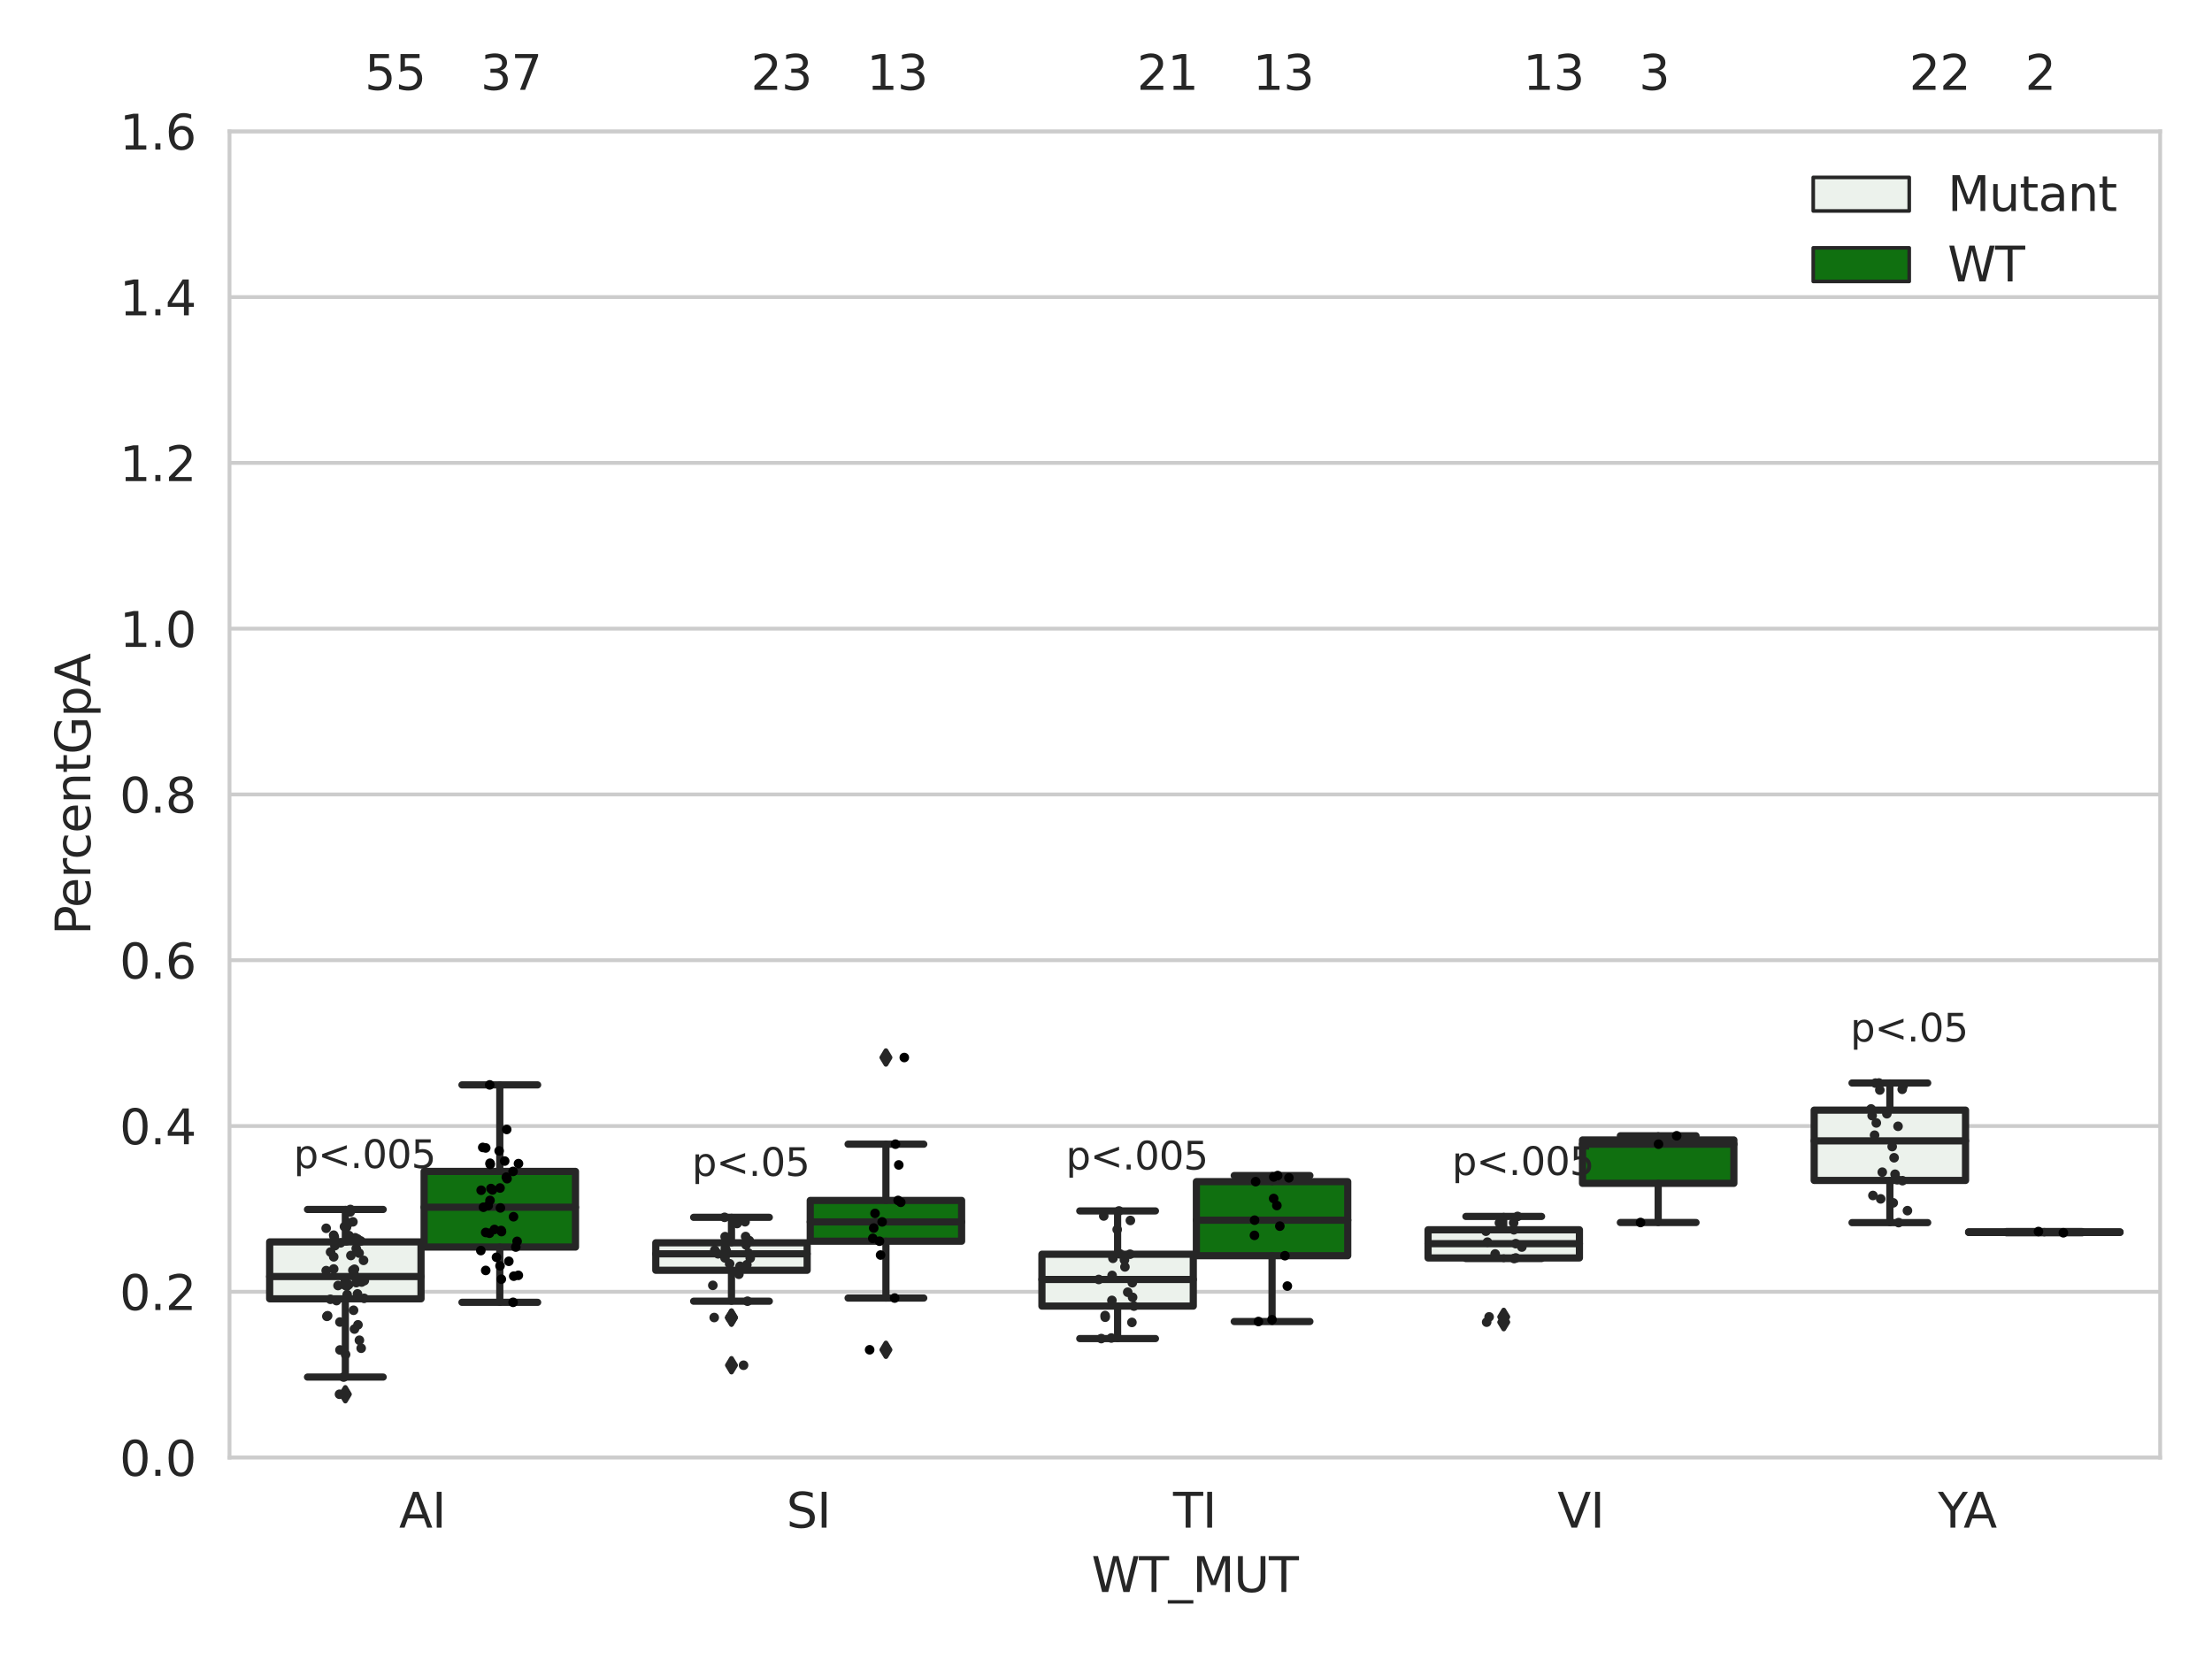 <?xml version="1.0" encoding="utf-8" standalone="no"?>
<!DOCTYPE svg PUBLIC "-//W3C//DTD SVG 1.1//EN"
  "http://www.w3.org/Graphics/SVG/1.1/DTD/svg11.dtd">
<svg xmlns:xlink="http://www.w3.org/1999/xlink" width="460.8pt" height="345.6pt" viewBox="0 0 460.8 345.6" xmlns="http://www.w3.org/2000/svg" version="1.1">
 <defs>
  <style type="text/css">*{stroke-linejoin: round; stroke-linecap: butt}</style>
 </defs>
 <g id="figure_1">
  <g id="patch_1">
   <path d="M 0 345.6 
L 460.8 345.6 
L 460.8 0 
L 0 0 
z
" style="fill: #ffffff"/>
  </g>
  <g id="axes_1">
   <g id="patch_2">
    <path d="M 47.81 303.64 
L 450 303.64 
L 450 27.354 
L 47.81 27.354 
z
" style="fill: #ffffff"/>
   </g>
   <g id="matplotlib.axis_1">
    <g id="xtick_1">
     <g id="text_1">
      <!-- AI -->
      <g style="fill: #262626" transform="translate(83.134 318.238)scale(0.1 -0.1)">
       <defs>
        <path id="DejaVuSans-41" d="M 2188 4044 
L 1331 1722 
L 3047 1722 
L 2188 4044 
z
M 1831 4666 
L 2547 4666 
L 4325 0 
L 3669 0 
L 3244 1197 
L 1141 1197 
L 716 0 
L 50 0 
L 1831 4666 
z
" transform="scale(0.016)"/>
        <path id="DejaVuSans-49" d="M 628 4666 
L 1259 4666 
L 1259 0 
L 628 0 
L 628 4666 
z
" transform="scale(0.016)"/>
       </defs>
       <use xlink:href="#DejaVuSans-41"/>
       <use xlink:href="#DejaVuSans-49" x="68.408"/>
      </g>
     </g>
    </g>
    <g id="xtick_2">
     <g id="text_2">
      <!-- SI -->
      <g style="fill: #262626" transform="translate(163.818 318.238)scale(0.1 -0.1)">
       <defs>
        <path id="DejaVuSans-53" d="M 3425 4513 
L 3425 3897 
Q 3066 4069 2747 4153 
Q 2428 4238 2131 4238 
Q 1616 4238 1336 4038 
Q 1056 3838 1056 3469 
Q 1056 3159 1242 3001 
Q 1428 2844 1947 2747 
L 2328 2669 
Q 3034 2534 3370 2195 
Q 3706 1856 3706 1288 
Q 3706 609 3251 259 
Q 2797 -91 1919 -91 
Q 1588 -91 1214 -16 
Q 841 59 441 206 
L 441 856 
Q 825 641 1194 531 
Q 1563 422 1919 422 
Q 2459 422 2753 634 
Q 3047 847 3047 1241 
Q 3047 1584 2836 1778 
Q 2625 1972 2144 2069 
L 1759 2144 
Q 1053 2284 737 2584 
Q 422 2884 422 3419 
Q 422 4038 858 4394 
Q 1294 4750 2059 4750 
Q 2388 4750 2728 4690 
Q 3069 4631 3425 4513 
z
" transform="scale(0.016)"/>
       </defs>
       <use xlink:href="#DejaVuSans-53"/>
       <use xlink:href="#DejaVuSans-49" x="63.477"/>
      </g>
     </g>
    </g>
    <g id="xtick_3">
     <g id="text_3">
      <!-- TI -->
      <g style="fill: #262626" transform="translate(244.376 318.238)scale(0.1 -0.1)">
       <defs>
        <path id="DejaVuSans-54" d="M -19 4666 
L 3928 4666 
L 3928 4134 
L 2272 4134 
L 2272 0 
L 1638 0 
L 1638 4134 
L -19 4134 
L -19 4666 
z
" transform="scale(0.016)"/>
       </defs>
       <use xlink:href="#DejaVuSans-54"/>
       <use xlink:href="#DejaVuSans-49" x="61.084"/>
      </g>
     </g>
    </g>
    <g id="xtick_4">
     <g id="text_4">
      <!-- VI -->
      <g style="fill: #262626" transform="translate(324.448 318.238)scale(0.1 -0.1)">
       <defs>
        <path id="DejaVuSans-56" d="M 1831 0 
L 50 4666 
L 709 4666 
L 2188 738 
L 3669 4666 
L 4325 4666 
L 2547 0 
L 1831 0 
z
" transform="scale(0.016)"/>
       </defs>
       <use xlink:href="#DejaVuSans-56"/>
       <use xlink:href="#DejaVuSans-49" x="68.408"/>
      </g>
     </g>
    </g>
    <g id="xtick_5">
     <g id="text_5">
      <!-- YA -->
      <g style="fill: #262626" transform="translate(403.694 318.238)scale(0.1 -0.1)">
       <defs>
        <path id="DejaVuSans-59" d="M -13 4666 
L 666 4666 
L 1959 2747 
L 3244 4666 
L 3922 4666 
L 2272 2222 
L 2272 0 
L 1638 0 
L 1638 2222 
L -13 4666 
z
" transform="scale(0.016)"/>
       </defs>
       <use xlink:href="#DejaVuSans-59"/>
       <use xlink:href="#DejaVuSans-41" x="53.334"/>
      </g>
     </g>
    </g>
    <g id="text_6">
     <!-- WT_MUT -->
     <g style="fill: #262626" transform="translate(227.38 331.638)scale(0.1 -0.1)">
      <defs>
       <path id="DejaVuSans-57" d="M 213 4666 
L 850 4666 
L 1831 722 
L 2809 4666 
L 3519 4666 
L 4500 722 
L 5478 4666 
L 6119 4666 
L 4947 0 
L 4153 0 
L 3169 4050 
L 2175 0 
L 1381 0 
L 213 4666 
z
" transform="scale(0.016)"/>
       <path id="DejaVuSans-5f" d="M 3263 -1063 
L 3263 -1509 
L -63 -1509 
L -63 -1063 
L 3263 -1063 
z
" transform="scale(0.016)"/>
       <path id="DejaVuSans-4d" d="M 628 4666 
L 1569 4666 
L 2759 1491 
L 3956 4666 
L 4897 4666 
L 4897 0 
L 4281 0 
L 4281 4097 
L 3078 897 
L 2444 897 
L 1241 4097 
L 1241 0 
L 628 0 
L 628 4666 
z
" transform="scale(0.016)"/>
       <path id="DejaVuSans-55" d="M 556 4666 
L 1191 4666 
L 1191 1831 
Q 1191 1081 1462 751 
Q 1734 422 2344 422 
Q 2950 422 3222 751 
Q 3494 1081 3494 1831 
L 3494 4666 
L 4128 4666 
L 4128 1753 
Q 4128 841 3676 375 
Q 3225 -91 2344 -91 
Q 1459 -91 1007 375 
Q 556 841 556 1753 
L 556 4666 
z
" transform="scale(0.016)"/>
      </defs>
      <use xlink:href="#DejaVuSans-57"/>
      <use xlink:href="#DejaVuSans-54" x="98.877"/>
      <use xlink:href="#DejaVuSans-5f" x="159.961"/>
      <use xlink:href="#DejaVuSans-4d" x="209.961"/>
      <use xlink:href="#DejaVuSans-55" x="296.24"/>
      <use xlink:href="#DejaVuSans-54" x="369.434"/>
     </g>
    </g>
   </g>
   <g id="matplotlib.axis_2">
    <g id="ytick_1">
     <g id="line2d_1">
      <path d="M 47.81 303.64 
L 450 303.64 
" clip-path="url(#pb4d13261f6)" style="fill: none; stroke: #cccccc; stroke-width: 0.8; stroke-linecap: round"/>
     </g>
     <g id="text_7">
      <!-- 0.0 -->
      <g style="fill: #262626" transform="translate(24.907 307.439)scale(0.1 -0.1)">
       <defs>
        <path id="DejaVuSans-30" d="M 2034 4250 
Q 1547 4250 1301 3770 
Q 1056 3291 1056 2328 
Q 1056 1369 1301 889 
Q 1547 409 2034 409 
Q 2525 409 2770 889 
Q 3016 1369 3016 2328 
Q 3016 3291 2770 3770 
Q 2525 4250 2034 4250 
z
M 2034 4750 
Q 2819 4750 3233 4129 
Q 3647 3509 3647 2328 
Q 3647 1150 3233 529 
Q 2819 -91 2034 -91 
Q 1250 -91 836 529 
Q 422 1150 422 2328 
Q 422 3509 836 4129 
Q 1250 4750 2034 4750 
z
" transform="scale(0.016)"/>
        <path id="DejaVuSans-2e" d="M 684 794 
L 1344 794 
L 1344 0 
L 684 0 
L 684 794 
z
" transform="scale(0.016)"/>
       </defs>
       <use xlink:href="#DejaVuSans-30"/>
       <use xlink:href="#DejaVuSans-2e" x="63.623"/>
       <use xlink:href="#DejaVuSans-30" x="95.41"/>
      </g>
     </g>
    </g>
    <g id="ytick_2">
     <g id="line2d_2">
      <path d="M 47.81 269.104 
L 450 269.104 
" clip-path="url(#pb4d13261f6)" style="fill: none; stroke: #cccccc; stroke-width: 0.8; stroke-linecap: round"/>
     </g>
     <g id="text_8">
      <!-- 0.2 -->
      <g style="fill: #262626" transform="translate(24.907 272.903)scale(0.1 -0.1)">
       <defs>
        <path id="DejaVuSans-32" d="M 1228 531 
L 3431 531 
L 3431 0 
L 469 0 
L 469 531 
Q 828 903 1448 1529 
Q 2069 2156 2228 2338 
Q 2531 2678 2651 2914 
Q 2772 3150 2772 3378 
Q 2772 3750 2511 3984 
Q 2250 4219 1831 4219 
Q 1534 4219 1204 4116 
Q 875 4013 500 3803 
L 500 4441 
Q 881 4594 1212 4672 
Q 1544 4750 1819 4750 
Q 2544 4750 2975 4387 
Q 3406 4025 3406 3419 
Q 3406 3131 3298 2873 
Q 3191 2616 2906 2266 
Q 2828 2175 2409 1742 
Q 1991 1309 1228 531 
z
" transform="scale(0.016)"/>
       </defs>
       <use xlink:href="#DejaVuSans-30"/>
       <use xlink:href="#DejaVuSans-2e" x="63.623"/>
       <use xlink:href="#DejaVuSans-32" x="95.41"/>
      </g>
     </g>
    </g>
    <g id="ytick_3">
     <g id="line2d_3">
      <path d="M 47.81 234.568 
L 450 234.568 
" clip-path="url(#pb4d13261f6)" style="fill: none; stroke: #cccccc; stroke-width: 0.8; stroke-linecap: round"/>
     </g>
     <g id="text_9">
      <!-- 0.4 -->
      <g style="fill: #262626" transform="translate(24.907 238.368)scale(0.1 -0.1)">
       <defs>
        <path id="DejaVuSans-34" d="M 2419 4116 
L 825 1625 
L 2419 1625 
L 2419 4116 
z
M 2253 4666 
L 3047 4666 
L 3047 1625 
L 3713 1625 
L 3713 1100 
L 3047 1100 
L 3047 0 
L 2419 0 
L 2419 1100 
L 313 1100 
L 313 1709 
L 2253 4666 
z
" transform="scale(0.016)"/>
       </defs>
       <use xlink:href="#DejaVuSans-30"/>
       <use xlink:href="#DejaVuSans-2e" x="63.623"/>
       <use xlink:href="#DejaVuSans-34" x="95.41"/>
      </g>
     </g>
    </g>
    <g id="ytick_4">
     <g id="line2d_4">
      <path d="M 47.81 200.033 
L 450 200.033 
" clip-path="url(#pb4d13261f6)" style="fill: none; stroke: #cccccc; stroke-width: 0.8; stroke-linecap: round"/>
     </g>
     <g id="text_10">
      <!-- 0.6 -->
      <g style="fill: #262626" transform="translate(24.907 203.832)scale(0.1 -0.1)">
       <defs>
        <path id="DejaVuSans-36" d="M 2113 2584 
Q 1688 2584 1439 2293 
Q 1191 2003 1191 1497 
Q 1191 994 1439 701 
Q 1688 409 2113 409 
Q 2538 409 2786 701 
Q 3034 994 3034 1497 
Q 3034 2003 2786 2293 
Q 2538 2584 2113 2584 
z
M 3366 4563 
L 3366 3988 
Q 3128 4100 2886 4159 
Q 2644 4219 2406 4219 
Q 1781 4219 1451 3797 
Q 1122 3375 1075 2522 
Q 1259 2794 1537 2939 
Q 1816 3084 2150 3084 
Q 2853 3084 3261 2657 
Q 3669 2231 3669 1497 
Q 3669 778 3244 343 
Q 2819 -91 2113 -91 
Q 1303 -91 875 529 
Q 447 1150 447 2328 
Q 447 3434 972 4092 
Q 1497 4750 2381 4750 
Q 2619 4750 2861 4703 
Q 3103 4656 3366 4563 
z
" transform="scale(0.016)"/>
       </defs>
       <use xlink:href="#DejaVuSans-30"/>
       <use xlink:href="#DejaVuSans-2e" x="63.623"/>
       <use xlink:href="#DejaVuSans-36" x="95.41"/>
      </g>
     </g>
    </g>
    <g id="ytick_5">
     <g id="line2d_5">
      <path d="M 47.81 165.497 
L 450 165.497 
" clip-path="url(#pb4d13261f6)" style="fill: none; stroke: #cccccc; stroke-width: 0.8; stroke-linecap: round"/>
     </g>
     <g id="text_11">
      <!-- 0.8 -->
      <g style="fill: #262626" transform="translate(24.907 169.296)scale(0.1 -0.1)">
       <defs>
        <path id="DejaVuSans-38" d="M 2034 2216 
Q 1584 2216 1326 1975 
Q 1069 1734 1069 1313 
Q 1069 891 1326 650 
Q 1584 409 2034 409 
Q 2484 409 2743 651 
Q 3003 894 3003 1313 
Q 3003 1734 2745 1975 
Q 2488 2216 2034 2216 
z
M 1403 2484 
Q 997 2584 770 2862 
Q 544 3141 544 3541 
Q 544 4100 942 4425 
Q 1341 4750 2034 4750 
Q 2731 4750 3128 4425 
Q 3525 4100 3525 3541 
Q 3525 3141 3298 2862 
Q 3072 2584 2669 2484 
Q 3125 2378 3379 2068 
Q 3634 1759 3634 1313 
Q 3634 634 3220 271 
Q 2806 -91 2034 -91 
Q 1263 -91 848 271 
Q 434 634 434 1313 
Q 434 1759 690 2068 
Q 947 2378 1403 2484 
z
M 1172 3481 
Q 1172 3119 1398 2916 
Q 1625 2713 2034 2713 
Q 2441 2713 2670 2916 
Q 2900 3119 2900 3481 
Q 2900 3844 2670 4047 
Q 2441 4250 2034 4250 
Q 1625 4250 1398 4047 
Q 1172 3844 1172 3481 
z
" transform="scale(0.016)"/>
       </defs>
       <use xlink:href="#DejaVuSans-30"/>
       <use xlink:href="#DejaVuSans-2e" x="63.623"/>
       <use xlink:href="#DejaVuSans-38" x="95.41"/>
      </g>
     </g>
    </g>
    <g id="ytick_6">
     <g id="line2d_6">
      <path d="M 47.81 130.961 
L 450 130.961 
" clip-path="url(#pb4d13261f6)" style="fill: none; stroke: #cccccc; stroke-width: 0.8; stroke-linecap: round"/>
     </g>
     <g id="text_12">
      <!-- 1.0 -->
      <g style="fill: #262626" transform="translate(24.907 134.76)scale(0.1 -0.1)">
       <defs>
        <path id="DejaVuSans-31" d="M 794 531 
L 1825 531 
L 1825 4091 
L 703 3866 
L 703 4441 
L 1819 4666 
L 2450 4666 
L 2450 531 
L 3481 531 
L 3481 0 
L 794 0 
L 794 531 
z
" transform="scale(0.016)"/>
       </defs>
       <use xlink:href="#DejaVuSans-31"/>
       <use xlink:href="#DejaVuSans-2e" x="63.623"/>
       <use xlink:href="#DejaVuSans-30" x="95.41"/>
      </g>
     </g>
    </g>
    <g id="ytick_7">
     <g id="line2d_7">
      <path d="M 47.81 96.425 
L 450 96.425 
" clip-path="url(#pb4d13261f6)" style="fill: none; stroke: #cccccc; stroke-width: 0.8; stroke-linecap: round"/>
     </g>
     <g id="text_13">
      <!-- 1.2 -->
      <g style="fill: #262626" transform="translate(24.907 100.225)scale(0.1 -0.1)">
       <use xlink:href="#DejaVuSans-31"/>
       <use xlink:href="#DejaVuSans-2e" x="63.623"/>
       <use xlink:href="#DejaVuSans-32" x="95.41"/>
      </g>
     </g>
    </g>
    <g id="ytick_8">
     <g id="line2d_8">
      <path d="M 47.81 61.89 
L 450 61.89 
" clip-path="url(#pb4d13261f6)" style="fill: none; stroke: #cccccc; stroke-width: 0.8; stroke-linecap: round"/>
     </g>
     <g id="text_14">
      <!-- 1.4 -->
      <g style="fill: #262626" transform="translate(24.907 65.689)scale(0.1 -0.1)">
       <use xlink:href="#DejaVuSans-31"/>
       <use xlink:href="#DejaVuSans-2e" x="63.623"/>
       <use xlink:href="#DejaVuSans-34" x="95.41"/>
      </g>
     </g>
    </g>
    <g id="ytick_9">
     <g id="line2d_9">
      <path d="M 47.81 27.354 
L 450 27.354 
" clip-path="url(#pb4d13261f6)" style="fill: none; stroke: #cccccc; stroke-width: 0.8; stroke-linecap: round"/>
     </g>
     <g id="text_15">
      <!-- 1.6 -->
      <g style="fill: #262626" transform="translate(24.907 31.153)scale(0.1 -0.1)">
       <use xlink:href="#DejaVuSans-31"/>
       <use xlink:href="#DejaVuSans-2e" x="63.623"/>
       <use xlink:href="#DejaVuSans-36" x="95.41"/>
      </g>
     </g>
    </g>
    <g id="text_16">
     <!-- PercentGpA -->
     <g style="fill: #262626" transform="translate(18.827 194.774)rotate(-90)scale(0.1 -0.1)">
      <defs>
       <path id="DejaVuSans-50" d="M 1259 4147 
L 1259 2394 
L 2053 2394 
Q 2494 2394 2734 2622 
Q 2975 2850 2975 3272 
Q 2975 3691 2734 3919 
Q 2494 4147 2053 4147 
L 1259 4147 
z
M 628 4666 
L 2053 4666 
Q 2838 4666 3239 4311 
Q 3641 3956 3641 3272 
Q 3641 2581 3239 2228 
Q 2838 1875 2053 1875 
L 1259 1875 
L 1259 0 
L 628 0 
L 628 4666 
z
" transform="scale(0.016)"/>
       <path id="DejaVuSans-65" d="M 3597 1894 
L 3597 1613 
L 953 1613 
Q 991 1019 1311 708 
Q 1631 397 2203 397 
Q 2534 397 2845 478 
Q 3156 559 3463 722 
L 3463 178 
Q 3153 47 2828 -22 
Q 2503 -91 2169 -91 
Q 1331 -91 842 396 
Q 353 884 353 1716 
Q 353 2575 817 3079 
Q 1281 3584 2069 3584 
Q 2775 3584 3186 3129 
Q 3597 2675 3597 1894 
z
M 3022 2063 
Q 3016 2534 2758 2815 
Q 2500 3097 2075 3097 
Q 1594 3097 1305 2825 
Q 1016 2553 972 2059 
L 3022 2063 
z
" transform="scale(0.016)"/>
       <path id="DejaVuSans-72" d="M 2631 2963 
Q 2534 3019 2420 3045 
Q 2306 3072 2169 3072 
Q 1681 3072 1420 2755 
Q 1159 2438 1159 1844 
L 1159 0 
L 581 0 
L 581 3500 
L 1159 3500 
L 1159 2956 
Q 1341 3275 1631 3429 
Q 1922 3584 2338 3584 
Q 2397 3584 2469 3576 
Q 2541 3569 2628 3553 
L 2631 2963 
z
" transform="scale(0.016)"/>
       <path id="DejaVuSans-63" d="M 3122 3366 
L 3122 2828 
Q 2878 2963 2633 3030 
Q 2388 3097 2138 3097 
Q 1578 3097 1268 2742 
Q 959 2388 959 1747 
Q 959 1106 1268 751 
Q 1578 397 2138 397 
Q 2388 397 2633 464 
Q 2878 531 3122 666 
L 3122 134 
Q 2881 22 2623 -34 
Q 2366 -91 2075 -91 
Q 1284 -91 818 406 
Q 353 903 353 1747 
Q 353 2603 823 3093 
Q 1294 3584 2113 3584 
Q 2378 3584 2631 3529 
Q 2884 3475 3122 3366 
z
" transform="scale(0.016)"/>
       <path id="DejaVuSans-6e" d="M 3513 2113 
L 3513 0 
L 2938 0 
L 2938 2094 
Q 2938 2591 2744 2837 
Q 2550 3084 2163 3084 
Q 1697 3084 1428 2787 
Q 1159 2491 1159 1978 
L 1159 0 
L 581 0 
L 581 3500 
L 1159 3500 
L 1159 2956 
Q 1366 3272 1645 3428 
Q 1925 3584 2291 3584 
Q 2894 3584 3203 3211 
Q 3513 2838 3513 2113 
z
" transform="scale(0.016)"/>
       <path id="DejaVuSans-74" d="M 1172 4494 
L 1172 3500 
L 2356 3500 
L 2356 3053 
L 1172 3053 
L 1172 1153 
Q 1172 725 1289 603 
Q 1406 481 1766 481 
L 2356 481 
L 2356 0 
L 1766 0 
Q 1100 0 847 248 
Q 594 497 594 1153 
L 594 3053 
L 172 3053 
L 172 3500 
L 594 3500 
L 594 4494 
L 1172 4494 
z
" transform="scale(0.016)"/>
       <path id="DejaVuSans-47" d="M 3809 666 
L 3809 1919 
L 2778 1919 
L 2778 2438 
L 4434 2438 
L 4434 434 
Q 4069 175 3628 42 
Q 3188 -91 2688 -91 
Q 1594 -91 976 548 
Q 359 1188 359 2328 
Q 359 3472 976 4111 
Q 1594 4750 2688 4750 
Q 3144 4750 3555 4637 
Q 3966 4525 4313 4306 
L 4313 3634 
Q 3963 3931 3569 4081 
Q 3175 4231 2741 4231 
Q 1884 4231 1454 3753 
Q 1025 3275 1025 2328 
Q 1025 1384 1454 906 
Q 1884 428 2741 428 
Q 3075 428 3337 486 
Q 3600 544 3809 666 
z
" transform="scale(0.016)"/>
       <path id="DejaVuSans-70" d="M 1159 525 
L 1159 -1331 
L 581 -1331 
L 581 3500 
L 1159 3500 
L 1159 2969 
Q 1341 3281 1617 3432 
Q 1894 3584 2278 3584 
Q 2916 3584 3314 3078 
Q 3713 2572 3713 1747 
Q 3713 922 3314 415 
Q 2916 -91 2278 -91 
Q 1894 -91 1617 61 
Q 1341 213 1159 525 
z
M 3116 1747 
Q 3116 2381 2855 2742 
Q 2594 3103 2138 3103 
Q 1681 3103 1420 2742 
Q 1159 2381 1159 1747 
Q 1159 1113 1420 752 
Q 1681 391 2138 391 
Q 2594 391 2855 752 
Q 3116 1113 3116 1747 
z
" transform="scale(0.016)"/>
      </defs>
      <use xlink:href="#DejaVuSans-50"/>
      <use xlink:href="#DejaVuSans-65" x="56.678"/>
      <use xlink:href="#DejaVuSans-72" x="118.201"/>
      <use xlink:href="#DejaVuSans-63" x="157.064"/>
      <use xlink:href="#DejaVuSans-65" x="212.045"/>
      <use xlink:href="#DejaVuSans-6e" x="273.568"/>
      <use xlink:href="#DejaVuSans-74" x="336.947"/>
      <use xlink:href="#DejaVuSans-47" x="376.156"/>
      <use xlink:href="#DejaVuSans-70" x="453.646"/>
      <use xlink:href="#DejaVuSans-41" x="517.123"/>
     </g>
    </g>
   </g>
   <g id="patch_3">
    <path d="M 56.176 270.566 
L 87.707 270.566 
L 87.707 258.709 
L 56.176 258.709 
L 56.176 270.566 
z
" clip-path="url(#pb4d13261f6)" style="fill: #ecf2ec; stroke: #262626; stroke-width: 1.5; stroke-linejoin: miter"/>
   </g>
   <g id="patch_4">
    <path d="M 88.351 259.785 
L 119.882 259.785 
L 119.882 244.025 
L 88.351 244.025 
L 88.351 259.785 
z
" clip-path="url(#pb4d13261f6)" style="fill: #107010; stroke: #262626; stroke-width: 1.5; stroke-linejoin: miter"/>
   </g>
   <g id="patch_5">
    <path d="M 136.614 264.621 
L 168.145 264.621 
L 168.145 258.896 
L 136.614 258.896 
L 136.614 264.621 
z
" clip-path="url(#pb4d13261f6)" style="fill: #ecf2ec; stroke: #262626; stroke-width: 1.5; stroke-linejoin: miter"/>
   </g>
   <g id="patch_6">
    <path d="M 168.789 258.566 
L 200.32 258.566 
L 200.32 250.071 
L 168.789 250.071 
L 168.789 258.566 
z
" clip-path="url(#pb4d13261f6)" style="fill: #107010; stroke: #262626; stroke-width: 1.5; stroke-linejoin: miter"/>
   </g>
   <g id="patch_7">
    <path d="M 217.052 272.084 
L 248.583 272.084 
L 248.583 261.276 
L 217.052 261.276 
L 217.052 272.084 
z
" clip-path="url(#pb4d13261f6)" style="fill: #ecf2ec; stroke: #262626; stroke-width: 1.5; stroke-linejoin: miter"/>
   </g>
   <g id="patch_8">
    <path d="M 249.227 261.585 
L 280.758 261.585 
L 280.758 246.158 
L 249.227 246.158 
L 249.227 261.585 
z
" clip-path="url(#pb4d13261f6)" style="fill: #107010; stroke: #262626; stroke-width: 1.5; stroke-linejoin: miter"/>
   </g>
   <g id="patch_9">
    <path d="M 297.49 262.049 
L 329.021 262.049 
L 329.021 256.187 
L 297.49 256.187 
L 297.49 262.049 
z
" clip-path="url(#pb4d13261f6)" style="fill: #ecf2ec; stroke: #262626; stroke-width: 1.5; stroke-linejoin: miter"/>
   </g>
   <g id="patch_10">
    <path d="M 329.665 246.51 
L 361.196 246.51 
L 361.196 237.476 
L 329.665 237.476 
L 329.665 246.51 
z
" clip-path="url(#pb4d13261f6)" style="fill: #107010; stroke: #262626; stroke-width: 1.5; stroke-linejoin: miter"/>
   </g>
   <g id="patch_11">
    <path d="M 377.928 245.905 
L 409.459 245.905 
L 409.459 231.262 
L 377.928 231.262 
L 377.928 245.905 
z
" clip-path="url(#pb4d13261f6)" style="fill: #ecf2ec; stroke: #262626; stroke-width: 1.5; stroke-linejoin: miter"/>
   </g>
   <g id="patch_12">
    <path d="M 410.103 256.743 
L 441.634 256.743 
L 441.634 256.616 
L 410.103 256.616 
L 410.103 256.743 
z
" clip-path="url(#pb4d13261f6)" style="fill: #107010; stroke: #262626; stroke-width: 1.5; stroke-linejoin: miter"/>
   </g>
   <g id="patch_13">
    <path d="M 88.029 303.64 
L 88.029 303.64 
L 88.029 303.64 
L 88.029 303.64 
z
" clip-path="url(#pb4d13261f6)" style="fill: #ecf2ec; stroke: #262626; stroke-width: 0.75; stroke-linejoin: miter"/>
   </g>
   <g id="patch_14">
    <path d="M 88.029 303.64 
L 88.029 303.64 
L 88.029 303.64 
L 88.029 303.64 
z
" clip-path="url(#pb4d13261f6)" style="fill: #107010; stroke: #262626; stroke-width: 0.75; stroke-linejoin: miter"/>
   </g>
   <g id="PathCollection_1"/>
   <g id="PathCollection_2"/>
   <g id="line2d_10">
    <path d="M 71.941 270.566 
L 71.941 286.868 
" clip-path="url(#pb4d13261f6)" style="fill: none; stroke: #262626; stroke-width: 1.5; stroke-linecap: round"/>
   </g>
   <g id="line2d_11">
    <path d="M 71.941 258.709 
L 71.941 251.955 
" clip-path="url(#pb4d13261f6)" style="fill: none; stroke: #262626; stroke-width: 1.5; stroke-linecap: round"/>
   </g>
   <g id="line2d_12">
    <path d="M 64.058 286.868 
L 79.824 286.868 
" clip-path="url(#pb4d13261f6)" style="fill: none; stroke: #262626; stroke-width: 1.5; stroke-linecap: round"/>
   </g>
   <g id="line2d_13">
    <path d="M 64.058 251.955 
L 79.824 251.955 
" clip-path="url(#pb4d13261f6)" style="fill: none; stroke: #262626; stroke-width: 1.5; stroke-linecap: round"/>
   </g>
   <g id="line2d_14">
    <defs>
     <path id="m8f6210e3bf" d="M -0 1.414 
L 0.849 0 
L 0 -1.414 
L -0.849 -0 
z
" style="stroke: #262626; stroke-linejoin: miter"/>
    </defs>
    <g clip-path="url(#pb4d13261f6)">
     <use xlink:href="#m8f6210e3bf" x="71.941" y="290.449" style="fill: #262626; stroke: #262626; stroke-linejoin: miter"/>
    </g>
   </g>
   <g id="line2d_15">
    <path d="M 104.117 259.785 
L 104.117 271.298 
" clip-path="url(#pb4d13261f6)" style="fill: none; stroke: #262626; stroke-width: 1.5; stroke-linecap: round"/>
   </g>
   <g id="line2d_16">
    <path d="M 104.117 244.025 
L 104.117 226.002 
" clip-path="url(#pb4d13261f6)" style="fill: none; stroke: #262626; stroke-width: 1.5; stroke-linecap: round"/>
   </g>
   <g id="line2d_17">
    <path d="M 96.234 271.298 
L 112 271.298 
" clip-path="url(#pb4d13261f6)" style="fill: none; stroke: #262626; stroke-width: 1.5; stroke-linecap: round"/>
   </g>
   <g id="line2d_18">
    <path d="M 96.234 226.002 
L 112 226.002 
" clip-path="url(#pb4d13261f6)" style="fill: none; stroke: #262626; stroke-width: 1.5; stroke-linecap: round"/>
   </g>
   <g id="line2d_19"/>
   <g id="line2d_20">
    <path d="M 152.379 264.621 
L 152.379 271.066 
" clip-path="url(#pb4d13261f6)" style="fill: none; stroke: #262626; stroke-width: 1.5; stroke-linecap: round"/>
   </g>
   <g id="line2d_21">
    <path d="M 152.379 258.896 
L 152.379 253.593 
" clip-path="url(#pb4d13261f6)" style="fill: none; stroke: #262626; stroke-width: 1.5; stroke-linecap: round"/>
   </g>
   <g id="line2d_22">
    <path d="M 144.496 271.066 
L 160.262 271.066 
" clip-path="url(#pb4d13261f6)" style="fill: none; stroke: #262626; stroke-width: 1.5; stroke-linecap: round"/>
   </g>
   <g id="line2d_23">
    <path d="M 144.496 253.593 
L 160.262 253.593 
" clip-path="url(#pb4d13261f6)" style="fill: none; stroke: #262626; stroke-width: 1.5; stroke-linecap: round"/>
   </g>
   <g id="line2d_24">
    <g clip-path="url(#pb4d13261f6)">
     <use xlink:href="#m8f6210e3bf" x="152.379" y="274.463" style="fill: #262626; stroke: #262626; stroke-linejoin: miter"/>
     <use xlink:href="#m8f6210e3bf" x="152.379" y="284.405" style="fill: #262626; stroke: #262626; stroke-linejoin: miter"/>
     <use xlink:href="#m8f6210e3bf" x="152.379" y="274.488" style="fill: #262626; stroke: #262626; stroke-linejoin: miter"/>
    </g>
   </g>
   <g id="line2d_25">
    <path d="M 184.555 258.566 
L 184.555 270.406 
" clip-path="url(#pb4d13261f6)" style="fill: none; stroke: #262626; stroke-width: 1.5; stroke-linecap: round"/>
   </g>
   <g id="line2d_26">
    <path d="M 184.555 250.071 
L 184.555 238.351 
" clip-path="url(#pb4d13261f6)" style="fill: none; stroke: #262626; stroke-width: 1.5; stroke-linecap: round"/>
   </g>
   <g id="line2d_27">
    <path d="M 176.672 270.406 
L 192.438 270.406 
" clip-path="url(#pb4d13261f6)" style="fill: none; stroke: #262626; stroke-width: 1.5; stroke-linecap: round"/>
   </g>
   <g id="line2d_28">
    <path d="M 176.672 238.351 
L 192.438 238.351 
" clip-path="url(#pb4d13261f6)" style="fill: none; stroke: #262626; stroke-width: 1.5; stroke-linecap: round"/>
   </g>
   <g id="line2d_29">
    <g clip-path="url(#pb4d13261f6)">
     <use xlink:href="#m8f6210e3bf" x="184.555" y="281.185" style="fill: #262626; stroke: #262626; stroke-linejoin: miter"/>
     <use xlink:href="#m8f6210e3bf" x="184.555" y="220.297" style="fill: #262626; stroke: #262626; stroke-linejoin: miter"/>
    </g>
   </g>
   <g id="line2d_30">
    <path d="M 232.817 272.084 
L 232.817 278.85 
" clip-path="url(#pb4d13261f6)" style="fill: none; stroke: #262626; stroke-width: 1.5; stroke-linecap: round"/>
   </g>
   <g id="line2d_31">
    <path d="M 232.817 261.276 
L 232.817 252.257 
" clip-path="url(#pb4d13261f6)" style="fill: none; stroke: #262626; stroke-width: 1.5; stroke-linecap: round"/>
   </g>
   <g id="line2d_32">
    <path d="M 224.934 278.85 
L 240.7 278.85 
" clip-path="url(#pb4d13261f6)" style="fill: none; stroke: #262626; stroke-width: 1.5; stroke-linecap: round"/>
   </g>
   <g id="line2d_33">
    <path d="M 224.934 252.257 
L 240.7 252.257 
" clip-path="url(#pb4d13261f6)" style="fill: none; stroke: #262626; stroke-width: 1.5; stroke-linecap: round"/>
   </g>
   <g id="line2d_34"/>
   <g id="line2d_35">
    <path d="M 264.993 261.585 
L 264.993 275.296 
" clip-path="url(#pb4d13261f6)" style="fill: none; stroke: #262626; stroke-width: 1.5; stroke-linecap: round"/>
   </g>
   <g id="line2d_36">
    <path d="M 264.993 246.158 
L 264.993 244.892 
" clip-path="url(#pb4d13261f6)" style="fill: none; stroke: #262626; stroke-width: 1.5; stroke-linecap: round"/>
   </g>
   <g id="line2d_37">
    <path d="M 257.11 275.296 
L 272.876 275.296 
" clip-path="url(#pb4d13261f6)" style="fill: none; stroke: #262626; stroke-width: 1.5; stroke-linecap: round"/>
   </g>
   <g id="line2d_38">
    <path d="M 257.11 244.892 
L 272.876 244.892 
" clip-path="url(#pb4d13261f6)" style="fill: none; stroke: #262626; stroke-width: 1.5; stroke-linecap: round"/>
   </g>
   <g id="line2d_39"/>
   <g id="line2d_40">
    <path d="M 313.255 262.049 
L 313.255 262.179 
" clip-path="url(#pb4d13261f6)" style="fill: none; stroke: #262626; stroke-width: 1.5; stroke-linecap: round"/>
   </g>
   <g id="line2d_41">
    <path d="M 313.255 256.187 
L 313.255 253.405 
" clip-path="url(#pb4d13261f6)" style="fill: none; stroke: #262626; stroke-width: 1.5; stroke-linecap: round"/>
   </g>
   <g id="line2d_42">
    <path d="M 305.372 262.179 
L 321.138 262.179 
" clip-path="url(#pb4d13261f6)" style="fill: none; stroke: #262626; stroke-width: 1.5; stroke-linecap: round"/>
   </g>
   <g id="line2d_43">
    <path d="M 305.372 253.405 
L 321.138 253.405 
" clip-path="url(#pb4d13261f6)" style="fill: none; stroke: #262626; stroke-width: 1.5; stroke-linecap: round"/>
   </g>
   <g id="line2d_44">
    <g clip-path="url(#pb4d13261f6)">
     <use xlink:href="#m8f6210e3bf" x="313.255" y="274.331" style="fill: #262626; stroke: #262626; stroke-linejoin: miter"/>
     <use xlink:href="#m8f6210e3bf" x="313.255" y="275.429" style="fill: #262626; stroke: #262626; stroke-linejoin: miter"/>
    </g>
   </g>
   <g id="line2d_45">
    <path d="M 345.431 246.51 
L 345.431 254.672 
" clip-path="url(#pb4d13261f6)" style="fill: none; stroke: #262626; stroke-width: 1.5; stroke-linecap: round"/>
   </g>
   <g id="line2d_46">
    <path d="M 345.431 237.476 
L 345.431 236.604 
" clip-path="url(#pb4d13261f6)" style="fill: none; stroke: #262626; stroke-width: 1.5; stroke-linecap: round"/>
   </g>
   <g id="line2d_47">
    <path d="M 337.548 254.672 
L 353.314 254.672 
" clip-path="url(#pb4d13261f6)" style="fill: none; stroke: #262626; stroke-width: 1.5; stroke-linecap: round"/>
   </g>
   <g id="line2d_48">
    <path d="M 337.548 236.604 
L 353.314 236.604 
" clip-path="url(#pb4d13261f6)" style="fill: none; stroke: #262626; stroke-width: 1.5; stroke-linecap: round"/>
   </g>
   <g id="line2d_49"/>
   <g id="line2d_50">
    <path d="M 393.693 245.905 
L 393.693 254.695 
" clip-path="url(#pb4d13261f6)" style="fill: none; stroke: #262626; stroke-width: 1.5; stroke-linecap: round"/>
   </g>
   <g id="line2d_51">
    <path d="M 393.693 231.262 
L 393.693 225.607 
" clip-path="url(#pb4d13261f6)" style="fill: none; stroke: #262626; stroke-width: 1.5; stroke-linecap: round"/>
   </g>
   <g id="line2d_52">
    <path d="M 385.81 254.695 
L 401.576 254.695 
" clip-path="url(#pb4d13261f6)" style="fill: none; stroke: #262626; stroke-width: 1.5; stroke-linecap: round"/>
   </g>
   <g id="line2d_53">
    <path d="M 385.81 225.607 
L 401.576 225.607 
" clip-path="url(#pb4d13261f6)" style="fill: none; stroke: #262626; stroke-width: 1.5; stroke-linecap: round"/>
   </g>
   <g id="line2d_54"/>
   <g id="line2d_55">
    <path d="M 425.869 256.743 
L 425.869 256.807 
" clip-path="url(#pb4d13261f6)" style="fill: none; stroke: #262626; stroke-width: 1.5; stroke-linecap: round"/>
   </g>
   <g id="line2d_56">
    <path d="M 425.869 256.616 
L 425.869 256.552 
" clip-path="url(#pb4d13261f6)" style="fill: none; stroke: #262626; stroke-width: 1.5; stroke-linecap: round"/>
   </g>
   <g id="line2d_57">
    <path d="M 417.986 256.807 
L 433.752 256.807 
" clip-path="url(#pb4d13261f6)" style="fill: none; stroke: #262626; stroke-width: 1.5; stroke-linecap: round"/>
   </g>
   <g id="line2d_58">
    <path d="M 417.986 256.552 
L 433.752 256.552 
" clip-path="url(#pb4d13261f6)" style="fill: none; stroke: #262626; stroke-width: 1.5; stroke-linecap: round"/>
   </g>
   <g id="line2d_59"/>
   <g id="line2d_60">
    <path d="M 56.176 265.928 
L 87.707 265.928 
" clip-path="url(#pb4d13261f6)" style="fill: none; stroke: #262626; stroke-width: 1.5; stroke-linecap: round"/>
   </g>
   <g id="line2d_61">
    <path d="M 88.351 251.49 
L 119.882 251.49 
" clip-path="url(#pb4d13261f6)" style="fill: none; stroke: #262626; stroke-width: 1.5; stroke-linecap: round"/>
   </g>
   <g id="line2d_62">
    <path d="M 136.614 261.191 
L 168.145 261.191 
" clip-path="url(#pb4d13261f6)" style="fill: none; stroke: #262626; stroke-width: 1.5; stroke-linecap: round"/>
   </g>
   <g id="line2d_63">
    <path d="M 168.789 254.543 
L 200.32 254.543 
" clip-path="url(#pb4d13261f6)" style="fill: none; stroke: #262626; stroke-width: 1.5; stroke-linecap: round"/>
   </g>
   <g id="line2d_64">
    <path d="M 217.052 266.536 
L 248.583 266.536 
" clip-path="url(#pb4d13261f6)" style="fill: none; stroke: #262626; stroke-width: 1.5; stroke-linecap: round"/>
   </g>
   <g id="line2d_65">
    <path d="M 249.227 254.187 
L 280.758 254.187 
" clip-path="url(#pb4d13261f6)" style="fill: none; stroke: #262626; stroke-width: 1.5; stroke-linecap: round"/>
   </g>
   <g id="line2d_66">
    <path d="M 297.49 259.075 
L 329.021 259.075 
" clip-path="url(#pb4d13261f6)" style="fill: none; stroke: #262626; stroke-width: 1.5; stroke-linecap: round"/>
   </g>
   <g id="line2d_67">
    <path d="M 329.665 238.348 
L 361.196 238.348 
" clip-path="url(#pb4d13261f6)" style="fill: none; stroke: #262626; stroke-width: 1.5; stroke-linecap: round"/>
   </g>
   <g id="line2d_68">
    <path d="M 377.928 237.666 
L 409.459 237.666 
" clip-path="url(#pb4d13261f6)" style="fill: none; stroke: #262626; stroke-width: 1.5; stroke-linecap: round"/>
   </g>
   <g id="line2d_69">
    <path d="M 410.103 256.679 
L 441.634 256.679 
" clip-path="url(#pb4d13261f6)" style="fill: none; stroke: #262626; stroke-width: 1.5; stroke-linecap: round"/>
   </g>
   <g id="patch_15">
    <path d="M 47.81 303.64 
L 47.81 27.354 
" style="fill: none; stroke: #cccccc; stroke-width: 0.8; stroke-linejoin: miter; stroke-linecap: square"/>
   </g>
   <g id="patch_16">
    <path d="M 450 303.64 
L 450 27.354 
" style="fill: none; stroke: #cccccc; stroke-width: 0.8; stroke-linejoin: miter; stroke-linecap: square"/>
   </g>
   <g id="patch_17">
    <path d="M 47.81 303.64 
L 450 303.64 
" style="fill: none; stroke: #cccccc; stroke-width: 0.8; stroke-linejoin: miter; stroke-linecap: square"/>
   </g>
   <g id="patch_18">
    <path d="M 47.81 27.354 
L 450 27.354 
" style="fill: none; stroke: #cccccc; stroke-width: 0.8; stroke-linejoin: miter; stroke-linecap: square"/>
   </g>
   <g id="PathCollection_3">
    <defs>
     <path id="C0_0_45e8bac9e1" d="M 0 1 
C 0.265 1 0.52 0.895 0.707 0.707 
C 0.895 0.52 1 0.265 1 -0 
C 1 -0.265 0.895 -0.52 0.707 -0.707 
C 0.52 -0.895 0.265 -1 0 -1 
C -0.265 -1 -0.52 -0.895 -0.707 -0.707 
C -0.895 -0.52 -1 -0.265 -1 0 
C -1 0.265 -0.895 0.52 -0.707 0.707 
C -0.52 0.895 -0.265 1 0 1 
z
"/>
    </defs>
    <g clip-path="url(#pb4d13261f6)">
     <use xlink:href="#C0_0_45e8bac9e1" x="75.851" y="270.467" style="fill: #262626"/>
    </g>
    <g clip-path="url(#pb4d13261f6)">
     <use xlink:href="#C0_0_45e8bac9e1" x="69.769" y="259.491" style="fill: #262626"/>
    </g>
    <g clip-path="url(#pb4d13261f6)">
     <use xlink:href="#C0_0_45e8bac9e1" x="75.327" y="267.074" style="fill: #262626"/>
    </g>
    <g clip-path="url(#pb4d13261f6)">
     <use xlink:href="#C0_0_45e8bac9e1" x="71.879" y="266.439" style="fill: #262626"/>
    </g>
    <g clip-path="url(#pb4d13261f6)">
     <use xlink:href="#C0_0_45e8bac9e1" x="71.995" y="282.167" style="fill: #262626"/>
    </g>
    <g clip-path="url(#pb4d13261f6)">
     <use xlink:href="#C0_0_45e8bac9e1" x="74.056" y="265.928" style="fill: #262626"/>
    </g>
    <g clip-path="url(#pb4d13261f6)">
     <use xlink:href="#C0_0_45e8bac9e1" x="69.51" y="257.307" style="fill: #262626"/>
    </g>
    <g clip-path="url(#pb4d13261f6)">
     <use xlink:href="#C0_0_45e8bac9e1" x="73.846" y="264.404" style="fill: #262626"/>
    </g>
    <g clip-path="url(#pb4d13261f6)">
     <use xlink:href="#C0_0_45e8bac9e1" x="75.732" y="262.557" style="fill: #262626"/>
    </g>
    <g clip-path="url(#pb4d13261f6)">
     <use xlink:href="#C0_0_45e8bac9e1" x="72.246" y="258.451" style="fill: #262626"/>
    </g>
    <g clip-path="url(#pb4d13261f6)">
     <use xlink:href="#C0_0_45e8bac9e1" x="72.958" y="252.468" style="fill: #262626"/>
    </g>
    <g clip-path="url(#pb4d13261f6)">
     <use xlink:href="#C0_0_45e8bac9e1" x="74.209" y="260.084" style="fill: #262626"/>
    </g>
    <g clip-path="url(#pb4d13261f6)">
     <use xlink:href="#C0_0_45e8bac9e1" x="68.092" y="274.218" style="fill: #262626"/>
    </g>
    <g clip-path="url(#pb4d13261f6)">
     <use xlink:href="#C0_0_45e8bac9e1" x="75.239" y="280.861" style="fill: #262626"/>
    </g>
    <g clip-path="url(#pb4d13261f6)">
     <use xlink:href="#C0_0_45e8bac9e1" x="75.899" y="266.782" style="fill: #262626"/>
    </g>
    <g clip-path="url(#pb4d13261f6)">
     <use xlink:href="#C0_0_45e8bac9e1" x="74.81" y="261.048" style="fill: #262626"/>
    </g>
    <g clip-path="url(#pb4d13261f6)">
     <use xlink:href="#C0_0_45e8bac9e1" x="73.517" y="254.533" style="fill: #262626"/>
    </g>
    <g clip-path="url(#pb4d13261f6)">
     <use xlink:href="#C0_0_45e8bac9e1" x="74.573" y="275.987" style="fill: #262626"/>
    </g>
    <g clip-path="url(#pb4d13261f6)">
     <use xlink:href="#C0_0_45e8bac9e1" x="70.821" y="281.218" style="fill: #262626"/>
    </g>
    <g clip-path="url(#pb4d13261f6)">
     <use xlink:href="#C0_0_45e8bac9e1" x="70.726" y="290.449" style="fill: #262626"/>
    </g>
    <g clip-path="url(#pb4d13261f6)">
     <use xlink:href="#C0_0_45e8bac9e1" x="67.951" y="264.696" style="fill: #262626"/>
    </g>
    <g clip-path="url(#pb4d13261f6)">
     <use xlink:href="#C0_0_45e8bac9e1" x="70.418" y="267.799" style="fill: #262626"/>
    </g>
    <g clip-path="url(#pb4d13261f6)">
     <use xlink:href="#C0_0_45e8bac9e1" x="68.82" y="270.664" style="fill: #262626"/>
    </g>
    <g clip-path="url(#pb4d13261f6)">
     <use xlink:href="#C0_0_45e8bac9e1" x="71.863" y="267.258" style="fill: #262626"/>
    </g>
    <g clip-path="url(#pb4d13261f6)">
     <use xlink:href="#C0_0_45e8bac9e1" x="70.814" y="275.404" style="fill: #262626"/>
    </g>
    <g clip-path="url(#pb4d13261f6)">
     <use xlink:href="#C0_0_45e8bac9e1" x="74.494" y="258.11" style="fill: #262626"/>
    </g>
    <g clip-path="url(#pb4d13261f6)">
     <use xlink:href="#C0_0_45e8bac9e1" x="71.856" y="267.401" style="fill: #262626"/>
    </g>
    <g clip-path="url(#pb4d13261f6)">
     <use xlink:href="#C0_0_45e8bac9e1" x="74.21" y="267.19" style="fill: #262626"/>
    </g>
    <g clip-path="url(#pb4d13261f6)">
     <use xlink:href="#C0_0_45e8bac9e1" x="68.863" y="260.824" style="fill: #262626"/>
    </g>
    <g clip-path="url(#pb4d13261f6)">
     <use xlink:href="#C0_0_45e8bac9e1" x="73.65" y="272.951" style="fill: #262626"/>
    </g>
    <g clip-path="url(#pb4d13261f6)">
     <use xlink:href="#C0_0_45e8bac9e1" x="70.101" y="270.941" style="fill: #262626"/>
    </g>
    <g clip-path="url(#pb4d13261f6)">
     <use xlink:href="#C0_0_45e8bac9e1" x="73.839" y="276.867" style="fill: #262626"/>
    </g>
    <g clip-path="url(#pb4d13261f6)">
     <use xlink:href="#C0_0_45e8bac9e1" x="67.946" y="255.872" style="fill: #262626"/>
    </g>
    <g clip-path="url(#pb4d13261f6)">
     <use xlink:href="#C0_0_45e8bac9e1" x="71.588" y="286.868" style="fill: #262626"/>
    </g>
    <g clip-path="url(#pb4d13261f6)">
     <use xlink:href="#C0_0_45e8bac9e1" x="73.096" y="261.546" style="fill: #262626"/>
    </g>
    <g clip-path="url(#pb4d13261f6)">
     <use xlink:href="#C0_0_45e8bac9e1" x="69.519" y="261.82" style="fill: #262626"/>
    </g>
    <g clip-path="url(#pb4d13261f6)">
     <use xlink:href="#C0_0_45e8bac9e1" x="72.181" y="255.645" style="fill: #262626"/>
    </g>
    <g clip-path="url(#pb4d13261f6)">
     <use xlink:href="#C0_0_45e8bac9e1" x="72.707" y="257.393" style="fill: #262626"/>
    </g>
    <g clip-path="url(#pb4d13261f6)">
     <use xlink:href="#C0_0_45e8bac9e1" x="72.627" y="267.619" style="fill: #262626"/>
    </g>
    <g clip-path="url(#pb4d13261f6)">
     <use xlink:href="#C0_0_45e8bac9e1" x="70.957" y="258.904" style="fill: #262626"/>
    </g>
    <g clip-path="url(#pb4d13261f6)">
     <use xlink:href="#C0_0_45e8bac9e1" x="73.507" y="264.628" style="fill: #262626"/>
    </g>
    <g clip-path="url(#pb4d13261f6)">
     <use xlink:href="#C0_0_45e8bac9e1" x="74.472" y="269.543" style="fill: #262626"/>
    </g>
    <g clip-path="url(#pb4d13261f6)">
     <use xlink:href="#C0_0_45e8bac9e1" x="71.759" y="255.531" style="fill: #262626"/>
    </g>
    <g clip-path="url(#pb4d13261f6)">
     <use xlink:href="#C0_0_45e8bac9e1" x="72.242" y="267.929" style="fill: #262626"/>
    </g>
    <g clip-path="url(#pb4d13261f6)">
     <use xlink:href="#C0_0_45e8bac9e1" x="71.808" y="267.675" style="fill: #262626"/>
    </g>
    <g clip-path="url(#pb4d13261f6)">
     <use xlink:href="#C0_0_45e8bac9e1" x="72.65" y="254.765" style="fill: #262626"/>
    </g>
    <g clip-path="url(#pb4d13261f6)">
     <use xlink:href="#C0_0_45e8bac9e1" x="69.648" y="257.698" style="fill: #262626"/>
    </g>
    <g clip-path="url(#pb4d13261f6)">
     <use xlink:href="#C0_0_45e8bac9e1" x="68.253" y="274.09" style="fill: #262626"/>
    </g>
    <g clip-path="url(#pb4d13261f6)">
     <use xlink:href="#C0_0_45e8bac9e1" x="72.989" y="251.955" style="fill: #262626"/>
    </g>
    <g clip-path="url(#pb4d13261f6)">
     <use xlink:href="#C0_0_45e8bac9e1" x="74.869" y="279.196" style="fill: #262626"/>
    </g>
    <g clip-path="url(#pb4d13261f6)">
     <use xlink:href="#C0_0_45e8bac9e1" x="72.318" y="269.704" style="fill: #262626"/>
    </g>
    <g clip-path="url(#pb4d13261f6)">
     <use xlink:href="#C0_0_45e8bac9e1" x="73.829" y="265.705" style="fill: #262626"/>
    </g>
    <g clip-path="url(#pb4d13261f6)">
     <use xlink:href="#C0_0_45e8bac9e1" x="73.988" y="257.851" style="fill: #262626"/>
    </g>
    <g clip-path="url(#pb4d13261f6)">
     <use xlink:href="#C0_0_45e8bac9e1" x="69.515" y="264.35" style="fill: #262626"/>
    </g>
    <g clip-path="url(#pb4d13261f6)">
     <use xlink:href="#C0_0_45e8bac9e1" x="75.145" y="258.515" style="fill: #262626"/>
    </g>
   </g>
   <g id="PathCollection_4">
    <defs>
     <path id="C1_0_1859796cfc" d="M 0 1 
C 0.265 1 0.52 0.895 0.707 0.707 
C 0.895 0.52 1 0.265 1 -0 
C 1 -0.265 0.895 -0.52 0.707 -0.707 
C 0.52 -0.895 0.265 -1 0 -1 
C -0.265 -1 -0.52 -0.895 -0.707 -0.707 
C -0.895 -0.52 -1 -0.265 -1 0 
C -1 0.265 -0.895 0.52 -0.707 0.707 
C -0.52 0.895 -0.265 1 0 1 
z
"/>
    </defs>
    <g clip-path="url(#pb4d13261f6)">
     <use xlink:href="#C1_0_1859796cfc" x="107.025" y="265.849"/>
    </g>
    <g clip-path="url(#pb4d13261f6)">
     <use xlink:href="#C1_0_1859796cfc" x="100.567" y="239.03"/>
    </g>
    <g clip-path="url(#pb4d13261f6)">
     <use xlink:href="#C1_0_1859796cfc" x="100.233" y="247.949"/>
    </g>
    <g clip-path="url(#pb4d13261f6)">
     <use xlink:href="#C1_0_1859796cfc" x="106.879" y="244.025"/>
    </g>
    <g clip-path="url(#pb4d13261f6)">
     <use xlink:href="#C1_0_1859796cfc" x="102.274" y="247.594"/>
    </g>
    <g clip-path="url(#pb4d13261f6)">
     <use xlink:href="#C1_0_1859796cfc" x="102.078" y="250.068"/>
    </g>
    <g clip-path="url(#pb4d13261f6)">
     <use xlink:href="#C1_0_1859796cfc" x="105.998" y="262.75"/>
    </g>
    <g clip-path="url(#pb4d13261f6)">
     <use xlink:href="#C1_0_1859796cfc" x="106.973" y="253.469"/>
    </g>
    <g clip-path="url(#pb4d13261f6)">
     <use xlink:href="#C1_0_1859796cfc" x="102.084" y="242.32"/>
    </g>
    <g clip-path="url(#pb4d13261f6)">
     <use xlink:href="#C1_0_1859796cfc" x="105.136" y="241.87"/>
    </g>
    <g clip-path="url(#pb4d13261f6)">
     <use xlink:href="#C1_0_1859796cfc" x="104.244" y="251.629"/>
    </g>
    <g clip-path="url(#pb4d13261f6)">
     <use xlink:href="#C1_0_1859796cfc" x="101.18" y="256.743"/>
    </g>
    <g clip-path="url(#pb4d13261f6)">
     <use xlink:href="#C1_0_1859796cfc" x="105.63" y="245.544"/>
    </g>
    <g clip-path="url(#pb4d13261f6)">
     <use xlink:href="#C1_0_1859796cfc" x="103.984" y="239.751"/>
    </g>
    <g clip-path="url(#pb4d13261f6)">
     <use xlink:href="#C1_0_1859796cfc" x="102.121" y="242.56"/>
    </g>
    <g clip-path="url(#pb4d13261f6)">
     <use xlink:href="#C1_0_1859796cfc" x="100.704" y="251.49"/>
    </g>
    <g clip-path="url(#pb4d13261f6)">
     <use xlink:href="#C1_0_1859796cfc" x="107.721" y="258.598"/>
    </g>
    <g clip-path="url(#pb4d13261f6)">
     <use xlink:href="#C1_0_1859796cfc" x="100.166" y="260.52"/>
    </g>
    <g clip-path="url(#pb4d13261f6)">
     <use xlink:href="#C1_0_1859796cfc" x="104.164" y="247.482"/>
    </g>
    <g clip-path="url(#pb4d13261f6)">
     <use xlink:href="#C1_0_1859796cfc" x="108.011" y="242.402"/>
    </g>
    <g clip-path="url(#pb4d13261f6)">
     <use xlink:href="#C1_0_1859796cfc" x="102.595" y="247.891"/>
    </g>
    <g clip-path="url(#pb4d13261f6)">
     <use xlink:href="#C1_0_1859796cfc" x="104.436" y="266.481"/>
    </g>
    <g clip-path="url(#pb4d13261f6)">
     <use xlink:href="#C1_0_1859796cfc" x="106.887" y="271.298"/>
    </g>
    <g clip-path="url(#pb4d13261f6)">
     <use xlink:href="#C1_0_1859796cfc" x="101.971" y="256.903"/>
    </g>
    <g clip-path="url(#pb4d13261f6)">
     <use xlink:href="#C1_0_1859796cfc" x="101.185" y="264.654"/>
    </g>
    <g clip-path="url(#pb4d13261f6)">
     <use xlink:href="#C1_0_1859796cfc" x="101.702" y="251.159"/>
    </g>
    <g clip-path="url(#pb4d13261f6)">
     <use xlink:href="#C1_0_1859796cfc" x="104.472" y="256.561"/>
    </g>
    <g clip-path="url(#pb4d13261f6)">
     <use xlink:href="#C1_0_1859796cfc" x="103.002" y="256.122"/>
    </g>
    <g clip-path="url(#pb4d13261f6)">
     <use xlink:href="#C1_0_1859796cfc" x="105.48" y="245.217"/>
    </g>
    <g clip-path="url(#pb4d13261f6)">
     <use xlink:href="#C1_0_1859796cfc" x="107.979" y="265.675"/>
    </g>
    <g clip-path="url(#pb4d13261f6)">
     <use xlink:href="#C1_0_1859796cfc" x="105.555" y="235.286"/>
    </g>
    <g clip-path="url(#pb4d13261f6)">
     <use xlink:href="#C1_0_1859796cfc" x="107.45" y="259.785"/>
    </g>
    <g clip-path="url(#pb4d13261f6)">
     <use xlink:href="#C1_0_1859796cfc" x="104.165" y="263.701"/>
    </g>
    <g clip-path="url(#pb4d13261f6)">
     <use xlink:href="#C1_0_1859796cfc" x="102.015" y="226.002"/>
    </g>
    <g clip-path="url(#pb4d13261f6)">
     <use xlink:href="#C1_0_1859796cfc" x="104.392" y="256.337"/>
    </g>
    <g clip-path="url(#pb4d13261f6)">
     <use xlink:href="#C1_0_1859796cfc" x="101.187" y="239.138"/>
    </g>
    <g clip-path="url(#pb4d13261f6)">
     <use xlink:href="#C1_0_1859796cfc" x="103.428" y="261.917"/>
    </g>
   </g>
   <g id="PathCollection_5">
    <defs>
     <path id="C2_0_1efaad03fb" d="M 0 1 
C 0.265 1 0.52 0.895 0.707 0.707 
C 0.895 0.52 1 0.265 1 -0 
C 1 -0.265 0.895 -0.52 0.707 -0.707 
C 0.52 -0.895 0.265 -1 0 -1 
C -0.265 -1 -0.52 -0.895 -0.707 -0.707 
C -0.895 -0.52 -1 -0.265 -1 0 
C -1 0.265 -0.895 0.52 -0.707 0.707 
C -0.52 0.895 -0.265 1 0 1 
z
"/>
    </defs>
    <g clip-path="url(#pb4d13261f6)">
     <use xlink:href="#C2_0_1efaad03fb" x="155.584" y="263.457" style="fill: #262626"/>
    </g>
    <g clip-path="url(#pb4d13261f6)">
     <use xlink:href="#C2_0_1efaad03fb" x="155.433" y="259.346" style="fill: #262626"/>
    </g>
    <g clip-path="url(#pb4d13261f6)">
     <use xlink:href="#C2_0_1efaad03fb" x="155.911" y="261.043" style="fill: #262626"/>
    </g>
    <g clip-path="url(#pb4d13261f6)">
     <use xlink:href="#C2_0_1efaad03fb" x="155.33" y="257.59" style="fill: #262626"/>
    </g>
    <g clip-path="url(#pb4d13261f6)">
     <use xlink:href="#C2_0_1efaad03fb" x="148.782" y="274.463" style="fill: #262626"/>
    </g>
    <g clip-path="url(#pb4d13261f6)">
     <use xlink:href="#C2_0_1efaad03fb" x="148.898" y="260.444" style="fill: #262626"/>
    </g>
    <g clip-path="url(#pb4d13261f6)">
     <use xlink:href="#C2_0_1efaad03fb" x="154.896" y="284.405" style="fill: #262626"/>
    </g>
    <g clip-path="url(#pb4d13261f6)">
     <use xlink:href="#C2_0_1efaad03fb" x="154.153" y="263.793" style="fill: #262626"/>
    </g>
    <g clip-path="url(#pb4d13261f6)">
     <use xlink:href="#C2_0_1efaad03fb" x="155.718" y="271.066" style="fill: #262626"/>
    </g>
    <g clip-path="url(#pb4d13261f6)">
     <use xlink:href="#C2_0_1efaad03fb" x="151.995" y="263.265" style="fill: #262626"/>
    </g>
    <g clip-path="url(#pb4d13261f6)">
     <use xlink:href="#C2_0_1efaad03fb" x="155.21" y="254.513" style="fill: #262626"/>
    </g>
    <g clip-path="url(#pb4d13261f6)">
     <use xlink:href="#C2_0_1efaad03fb" x="151.055" y="257.615" style="fill: #262626"/>
    </g>
    <g clip-path="url(#pb4d13261f6)">
     <use xlink:href="#C2_0_1efaad03fb" x="151.101" y="260.021" style="fill: #262626"/>
    </g>
    <g clip-path="url(#pb4d13261f6)">
     <use xlink:href="#C2_0_1efaad03fb" x="156.288" y="262.088" style="fill: #262626"/>
    </g>
    <g clip-path="url(#pb4d13261f6)">
     <use xlink:href="#C2_0_1efaad03fb" x="148.494" y="267.766" style="fill: #262626"/>
    </g>
    <g clip-path="url(#pb4d13261f6)">
     <use xlink:href="#C2_0_1efaad03fb" x="151.031" y="262.044" style="fill: #262626"/>
    </g>
    <g clip-path="url(#pb4d13261f6)">
     <use xlink:href="#C2_0_1efaad03fb" x="153.923" y="265.449" style="fill: #262626"/>
    </g>
    <g clip-path="url(#pb4d13261f6)">
     <use xlink:href="#C2_0_1efaad03fb" x="152.07" y="274.488" style="fill: #262626"/>
    </g>
    <g clip-path="url(#pb4d13261f6)">
     <use xlink:href="#C2_0_1efaad03fb" x="149.591" y="261.191" style="fill: #262626"/>
    </g>
    <g clip-path="url(#pb4d13261f6)">
     <use xlink:href="#C2_0_1efaad03fb" x="150.944" y="253.593" style="fill: #262626"/>
    </g>
    <g clip-path="url(#pb4d13261f6)">
     <use xlink:href="#C2_0_1efaad03fb" x="151.29" y="260.554" style="fill: #262626"/>
    </g>
    <g clip-path="url(#pb4d13261f6)">
     <use xlink:href="#C2_0_1efaad03fb" x="156.092" y="258.447" style="fill: #262626"/>
    </g>
    <g clip-path="url(#pb4d13261f6)">
     <use xlink:href="#C2_0_1efaad03fb" x="153.541" y="254.884" style="fill: #262626"/>
    </g>
   </g>
   <g id="PathCollection_6">
    <defs>
     <path id="C3_0_37b0333a99" d="M 0 1 
C 0.265 1 0.52 0.895 0.707 0.707 
C 0.895 0.52 1 0.265 1 -0 
C 1 -0.265 0.895 -0.52 0.707 -0.707 
C 0.52 -0.895 0.265 -1 0 -1 
C -0.265 -1 -0.52 -0.895 -0.707 -0.707 
C -0.895 -0.52 -1 -0.265 -1 0 
C -1 0.265 -0.895 0.52 -0.707 0.707 
C -0.52 0.895 -0.265 1 0 1 
z
"/>
    </defs>
    <g clip-path="url(#pb4d13261f6)">
     <use xlink:href="#C3_0_37b0333a99" x="186.541" y="238.351"/>
    </g>
    <g clip-path="url(#pb4d13261f6)">
     <use xlink:href="#C3_0_37b0333a99" x="182.287" y="252.773"/>
    </g>
    <g clip-path="url(#pb4d13261f6)">
     <use xlink:href="#C3_0_37b0333a99" x="187.091" y="250.071"/>
    </g>
    <g clip-path="url(#pb4d13261f6)">
     <use xlink:href="#C3_0_37b0333a99" x="183.219" y="258.566"/>
    </g>
    <g clip-path="url(#pb4d13261f6)">
     <use xlink:href="#C3_0_37b0333a99" x="187.233" y="242.677"/>
    </g>
    <g clip-path="url(#pb4d13261f6)">
     <use xlink:href="#C3_0_37b0333a99" x="183.442" y="261.447"/>
    </g>
    <g clip-path="url(#pb4d13261f6)">
     <use xlink:href="#C3_0_37b0333a99" x="188.381" y="220.297"/>
    </g>
    <g clip-path="url(#pb4d13261f6)">
     <use xlink:href="#C3_0_37b0333a99" x="183.765" y="254.543"/>
    </g>
    <g clip-path="url(#pb4d13261f6)">
     <use xlink:href="#C3_0_37b0333a99" x="181.162" y="281.185"/>
    </g>
    <g clip-path="url(#pb4d13261f6)">
     <use xlink:href="#C3_0_37b0333a99" x="181.819" y="257.981"/>
    </g>
    <g clip-path="url(#pb4d13261f6)">
     <use xlink:href="#C3_0_37b0333a99" x="186.376" y="270.406"/>
    </g>
    <g clip-path="url(#pb4d13261f6)">
     <use xlink:href="#C3_0_37b0333a99" x="187.646" y="250.46"/>
    </g>
    <g clip-path="url(#pb4d13261f6)">
     <use xlink:href="#C3_0_37b0333a99" x="182.014" y="255.82"/>
    </g>
   </g>
   <g id="PathCollection_7">
    <defs>
     <path id="C4_0_df4edde788" d="M 0 1 
C 0.265 1 0.52 0.895 0.707 0.707 
C 0.895 0.52 1 0.265 1 -0 
C 1 -0.265 0.895 -0.52 0.707 -0.707 
C 0.52 -0.895 0.265 -1 0 -1 
C -0.265 -1 -0.52 -0.895 -0.707 -0.707 
C -0.895 -0.52 -1 -0.265 -1 0 
C -1 0.265 -0.895 0.52 -0.707 0.707 
C -0.52 0.895 -0.265 1 0 1 
z
"/>
    </defs>
    <g clip-path="url(#pb4d13261f6)">
     <use xlink:href="#C4_0_df4edde788" x="231.674" y="265.695" style="fill: #262626"/>
    </g>
    <g clip-path="url(#pb4d13261f6)">
     <use xlink:href="#C4_0_df4edde788" x="231.51" y="278.733" style="fill: #262626"/>
    </g>
    <g clip-path="url(#pb4d13261f6)">
     <use xlink:href="#C4_0_df4edde788" x="230.214" y="274.053" style="fill: #262626"/>
    </g>
    <g clip-path="url(#pb4d13261f6)">
     <use xlink:href="#C4_0_df4edde788" x="235.48" y="254.246" style="fill: #262626"/>
    </g>
    <g clip-path="url(#pb4d13261f6)">
     <use xlink:href="#C4_0_df4edde788" x="234.927" y="269.19" style="fill: #262626"/>
    </g>
    <g clip-path="url(#pb4d13261f6)">
     <use xlink:href="#C4_0_df4edde788" x="234.25" y="262.474" style="fill: #262626"/>
    </g>
    <g clip-path="url(#pb4d13261f6)">
     <use xlink:href="#C4_0_df4edde788" x="233.31" y="261.212" style="fill: #262626"/>
    </g>
    <g clip-path="url(#pb4d13261f6)">
     <use xlink:href="#C4_0_df4edde788" x="230.236" y="274.399" style="fill: #262626"/>
    </g>
    <g clip-path="url(#pb4d13261f6)">
     <use xlink:href="#C4_0_df4edde788" x="235.94" y="270.26" style="fill: #262626"/>
    </g>
    <g clip-path="url(#pb4d13261f6)">
     <use xlink:href="#C4_0_df4edde788" x="235.401" y="261.276" style="fill: #262626"/>
    </g>
    <g clip-path="url(#pb4d13261f6)">
     <use xlink:href="#C4_0_df4edde788" x="234.343" y="263.918" style="fill: #262626"/>
    </g>
    <g clip-path="url(#pb4d13261f6)">
     <use xlink:href="#C4_0_df4edde788" x="235.797" y="275.482" style="fill: #262626"/>
    </g>
    <g clip-path="url(#pb4d13261f6)">
     <use xlink:href="#C4_0_df4edde788" x="231.843" y="262.127" style="fill: #262626"/>
    </g>
    <g clip-path="url(#pb4d13261f6)">
     <use xlink:href="#C4_0_df4edde788" x="229.413" y="278.85" style="fill: #262626"/>
    </g>
    <g clip-path="url(#pb4d13261f6)">
     <use xlink:href="#C4_0_df4edde788" x="236.225" y="272.084" style="fill: #262626"/>
    </g>
    <g clip-path="url(#pb4d13261f6)">
     <use xlink:href="#C4_0_df4edde788" x="233.101" y="252.257" style="fill: #262626"/>
    </g>
    <g clip-path="url(#pb4d13261f6)">
     <use xlink:href="#C4_0_df4edde788" x="228.887" y="266.536" style="fill: #262626"/>
    </g>
    <g clip-path="url(#pb4d13261f6)">
     <use xlink:href="#C4_0_df4edde788" x="232.73" y="256.14" style="fill: #262626"/>
    </g>
    <g clip-path="url(#pb4d13261f6)">
     <use xlink:href="#C4_0_df4edde788" x="235.882" y="267.219" style="fill: #262626"/>
    </g>
    <g clip-path="url(#pb4d13261f6)">
     <use xlink:href="#C4_0_df4edde788" x="229.93" y="253.312" style="fill: #262626"/>
    </g>
    <g clip-path="url(#pb4d13261f6)">
     <use xlink:href="#C4_0_df4edde788" x="231.632" y="270.897" style="fill: #262626"/>
    </g>
   </g>
   <g id="PathCollection_8">
    <defs>
     <path id="C5_0_5f7ea024cb" d="M 0 1 
C 0.265 1 0.52 0.895 0.707 0.707 
C 0.895 0.52 1 0.265 1 -0 
C 1 -0.265 0.895 -0.52 0.707 -0.707 
C 0.52 -0.895 0.265 -1 0 -1 
C -0.265 -1 -0.52 -0.895 -0.707 -0.707 
C -0.895 -0.52 -1 -0.265 -1 0 
C -1 0.265 -0.895 0.52 -0.707 0.707 
C -0.52 0.895 -0.265 1 0 1 
z
"/>
    </defs>
    <g clip-path="url(#pb4d13261f6)">
     <use xlink:href="#C5_0_5f7ea024cb" x="265.993" y="251.131"/>
    </g>
    <g clip-path="url(#pb4d13261f6)">
     <use xlink:href="#C5_0_5f7ea024cb" x="261.355" y="254.187"/>
    </g>
    <g clip-path="url(#pb4d13261f6)">
     <use xlink:href="#C5_0_5f7ea024cb" x="268.502" y="245.361"/>
    </g>
    <g clip-path="url(#pb4d13261f6)">
     <use xlink:href="#C5_0_5f7ea024cb" x="264.981" y="274.926"/>
    </g>
    <g clip-path="url(#pb4d13261f6)">
     <use xlink:href="#C5_0_5f7ea024cb" x="268.176" y="267.911"/>
    </g>
    <g clip-path="url(#pb4d13261f6)">
     <use xlink:href="#C5_0_5f7ea024cb" x="267.677" y="261.585"/>
    </g>
    <g clip-path="url(#pb4d13261f6)">
     <use xlink:href="#C5_0_5f7ea024cb" x="265.326" y="249.673"/>
    </g>
    <g clip-path="url(#pb4d13261f6)">
     <use xlink:href="#C5_0_5f7ea024cb" x="266.613" y="255.426"/>
    </g>
    <g clip-path="url(#pb4d13261f6)">
     <use xlink:href="#C5_0_5f7ea024cb" x="265.341" y="245.182"/>
    </g>
    <g clip-path="url(#pb4d13261f6)">
     <use xlink:href="#C5_0_5f7ea024cb" x="262.158" y="275.296"/>
    </g>
    <g clip-path="url(#pb4d13261f6)">
     <use xlink:href="#C5_0_5f7ea024cb" x="261.569" y="246.158"/>
    </g>
    <g clip-path="url(#pb4d13261f6)">
     <use xlink:href="#C5_0_5f7ea024cb" x="266.165" y="244.892"/>
    </g>
    <g clip-path="url(#pb4d13261f6)">
     <use xlink:href="#C5_0_5f7ea024cb" x="261.323" y="257.346"/>
    </g>
   </g>
   <g id="PathCollection_9">
    <defs>
     <path id="C6_0_dd14b5edd1" d="M 0 1 
C 0.265 1 0.52 0.895 0.707 0.707 
C 0.895 0.52 1 0.265 1 -0 
C 1 -0.265 0.895 -0.52 0.707 -0.707 
C 0.52 -0.895 0.265 -1 0 -1 
C -0.265 -1 -0.52 -0.895 -0.707 -0.707 
C -0.895 -0.52 -1 -0.265 -1 0 
C -1 0.265 -0.895 0.52 -0.707 0.707 
C -0.52 0.895 -0.265 1 0 1 
z
"/>
    </defs>
    <g clip-path="url(#pb4d13261f6)">
     <use xlink:href="#C6_0_dd14b5edd1" x="309.862" y="258.759" style="fill: #262626"/>
    </g>
    <g clip-path="url(#pb4d13261f6)">
     <use xlink:href="#C6_0_dd14b5edd1" x="316.141" y="253.405" style="fill: #262626"/>
    </g>
    <g clip-path="url(#pb4d13261f6)">
     <use xlink:href="#C6_0_dd14b5edd1" x="315.759" y="259.075" style="fill: #262626"/>
    </g>
    <g clip-path="url(#pb4d13261f6)">
     <use xlink:href="#C6_0_dd14b5edd1" x="312.355" y="254.762" style="fill: #262626"/>
    </g>
    <g clip-path="url(#pb4d13261f6)">
     <use xlink:href="#C6_0_dd14b5edd1" x="315.42" y="262.179" style="fill: #262626"/>
    </g>
    <g clip-path="url(#pb4d13261f6)">
     <use xlink:href="#C6_0_dd14b5edd1" x="311.472" y="261.225" style="fill: #262626"/>
    </g>
    <g clip-path="url(#pb4d13261f6)">
     <use xlink:href="#C6_0_dd14b5edd1" x="315.768" y="262.049" style="fill: #262626"/>
    </g>
    <g clip-path="url(#pb4d13261f6)">
     <use xlink:href="#C6_0_dd14b5edd1" x="309.546" y="256.482" style="fill: #262626"/>
    </g>
    <g clip-path="url(#pb4d13261f6)">
     <use xlink:href="#C6_0_dd14b5edd1" x="315.32" y="254.739" style="fill: #262626"/>
    </g>
    <g clip-path="url(#pb4d13261f6)">
     <use xlink:href="#C6_0_dd14b5edd1" x="310.212" y="274.331" style="fill: #262626"/>
    </g>
    <g clip-path="url(#pb4d13261f6)">
     <use xlink:href="#C6_0_dd14b5edd1" x="317.026" y="259.782" style="fill: #262626"/>
    </g>
    <g clip-path="url(#pb4d13261f6)">
     <use xlink:href="#C6_0_dd14b5edd1" x="315.375" y="256.187" style="fill: #262626"/>
    </g>
    <g clip-path="url(#pb4d13261f6)">
     <use xlink:href="#C6_0_dd14b5edd1" x="309.698" y="275.429" style="fill: #262626"/>
    </g>
   </g>
   <g id="PathCollection_10">
    <defs>
     <path id="C7_0_22768d9427" d="M 0 1 
C 0.265 1 0.52 0.895 0.707 0.707 
C 0.895 0.52 1 0.265 1 -0 
C 1 -0.265 0.895 -0.52 0.707 -0.707 
C 0.52 -0.895 0.265 -1 0 -1 
C -0.265 -1 -0.52 -0.895 -0.707 -0.707 
C -0.895 -0.52 -1 -0.265 -1 0 
C -1 0.265 -0.895 0.52 -0.707 0.707 
C -0.52 0.895 -0.265 1 0 1 
z
"/>
    </defs>
    <g clip-path="url(#pb4d13261f6)">
     <use xlink:href="#C7_0_22768d9427" x="349.285" y="236.604"/>
    </g>
    <g clip-path="url(#pb4d13261f6)">
     <use xlink:href="#C7_0_22768d9427" x="341.753" y="254.672"/>
    </g>
    <g clip-path="url(#pb4d13261f6)">
     <use xlink:href="#C7_0_22768d9427" x="345.501" y="238.348"/>
    </g>
   </g>
   <g id="PathCollection_11">
    <defs>
     <path id="C8_0_2518c5a6e3" d="M 0 1 
C 0.265 1 0.52 0.895 0.707 0.707 
C 0.895 0.52 1 0.265 1 -0 
C 1 -0.265 0.895 -0.52 0.707 -0.707 
C 0.52 -0.895 0.265 -1 0 -1 
C -0.265 -1 -0.52 -0.895 -0.707 -0.707 
C -0.895 -0.52 -1 -0.265 -1 0 
C -1 0.265 -0.895 0.52 -0.707 0.707 
C -0.52 0.895 -0.265 1 0 1 
z
"/>
    </defs>
    <g clip-path="url(#pb4d13261f6)">
     <use xlink:href="#C8_0_2518c5a6e3" x="390.165" y="249.038" style="fill: #262626"/>
    </g>
    <g clip-path="url(#pb4d13261f6)">
     <use xlink:href="#C8_0_2518c5a6e3" x="392.113" y="244.186" style="fill: #262626"/>
    </g>
    <g clip-path="url(#pb4d13261f6)">
     <use xlink:href="#C8_0_2518c5a6e3" x="396.467" y="226.195" style="fill: #262626"/>
    </g>
    <g clip-path="url(#pb4d13261f6)">
     <use xlink:href="#C8_0_2518c5a6e3" x="395.521" y="254.695" style="fill: #262626"/>
    </g>
    <g clip-path="url(#pb4d13261f6)">
     <use xlink:href="#C8_0_2518c5a6e3" x="397.355" y="252.199" style="fill: #262626"/>
    </g>
    <g clip-path="url(#pb4d13261f6)">
     <use xlink:href="#C8_0_2518c5a6e3" x="395.227" y="245.753" style="fill: #262626"/>
    </g>
    <g clip-path="url(#pb4d13261f6)">
     <use xlink:href="#C8_0_2518c5a6e3" x="396.265" y="226.922" style="fill: #262626"/>
    </g>
    <g clip-path="url(#pb4d13261f6)">
     <use xlink:href="#C8_0_2518c5a6e3" x="394.397" y="250.574" style="fill: #262626"/>
    </g>
    <g clip-path="url(#pb4d13261f6)">
     <use xlink:href="#C8_0_2518c5a6e3" x="394.176" y="238.854" style="fill: #262626"/>
    </g>
    <g clip-path="url(#pb4d13261f6)">
     <use xlink:href="#C8_0_2518c5a6e3" x="390.003" y="232.407" style="fill: #262626"/>
    </g>
    <g clip-path="url(#pb4d13261f6)">
     <use xlink:href="#C8_0_2518c5a6e3" x="391.603" y="227.07" style="fill: #262626"/>
    </g>
    <g clip-path="url(#pb4d13261f6)">
     <use xlink:href="#C8_0_2518c5a6e3" x="389.774" y="231.012" style="fill: #262626"/>
    </g>
    <g clip-path="url(#pb4d13261f6)">
     <use xlink:href="#C8_0_2518c5a6e3" x="390.687" y="225.633" style="fill: #262626"/>
    </g>
    <g clip-path="url(#pb4d13261f6)">
     <use xlink:href="#C8_0_2518c5a6e3" x="390.508" y="236.479" style="fill: #262626"/>
    </g>
    <g clip-path="url(#pb4d13261f6)">
     <use xlink:href="#C8_0_2518c5a6e3" x="394.575" y="241.181" style="fill: #262626"/>
    </g>
    <g clip-path="url(#pb4d13261f6)">
     <use xlink:href="#C8_0_2518c5a6e3" x="394.778" y="244.614" style="fill: #262626"/>
    </g>
    <g clip-path="url(#pb4d13261f6)">
     <use xlink:href="#C8_0_2518c5a6e3" x="395.396" y="234.627" style="fill: #262626"/>
    </g>
    <g clip-path="url(#pb4d13261f6)">
     <use xlink:href="#C8_0_2518c5a6e3" x="390.868" y="233.929" style="fill: #262626"/>
    </g>
    <g clip-path="url(#pb4d13261f6)">
     <use xlink:href="#C8_0_2518c5a6e3" x="391.414" y="225.607" style="fill: #262626"/>
    </g>
    <g clip-path="url(#pb4d13261f6)">
     <use xlink:href="#C8_0_2518c5a6e3" x="396.314" y="245.956" style="fill: #262626"/>
    </g>
    <g clip-path="url(#pb4d13261f6)">
     <use xlink:href="#C8_0_2518c5a6e3" x="391.781" y="249.748" style="fill: #262626"/>
    </g>
    <g clip-path="url(#pb4d13261f6)">
     <use xlink:href="#C8_0_2518c5a6e3" x="393.069" y="232.013" style="fill: #262626"/>
    </g>
   </g>
   <g id="PathCollection_12">
    <defs>
     <path id="C9_0_512a66d613" d="M 0 1 
C 0.265 1 0.52 0.895 0.707 0.707 
C 0.895 0.52 1 0.265 1 -0 
C 1 -0.265 0.895 -0.52 0.707 -0.707 
C 0.52 -0.895 0.265 -1 0 -1 
C -0.265 -1 -0.52 -0.895 -0.707 -0.707 
C -0.895 -0.52 -1 -0.265 -1 0 
C -1 0.265 -0.895 0.52 -0.707 0.707 
C -0.52 0.895 -0.265 1 0 1 
z
"/>
    </defs>
    <g clip-path="url(#pb4d13261f6)">
     <use xlink:href="#C9_0_512a66d613" x="429.835" y="256.807"/>
    </g>
    <g clip-path="url(#pb4d13261f6)">
     <use xlink:href="#C9_0_512a66d613" x="424.651" y="256.552"/>
    </g>
   </g>
   <g id="text_17">
    <!-- 55 -->
    <g style="fill: #262626" transform="translate(75.963 18.72)scale(0.1 -0.1)">
     <defs>
      <path id="DejaVuSans-35" d="M 691 4666 
L 3169 4666 
L 3169 4134 
L 1269 4134 
L 1269 2991 
Q 1406 3038 1543 3061 
Q 1681 3084 1819 3084 
Q 2600 3084 3056 2656 
Q 3513 2228 3513 1497 
Q 3513 744 3044 326 
Q 2575 -91 1722 -91 
Q 1428 -91 1123 -41 
Q 819 9 494 109 
L 494 744 
Q 775 591 1075 516 
Q 1375 441 1709 441 
Q 2250 441 2565 725 
Q 2881 1009 2881 1497 
Q 2881 1984 2565 2268 
Q 2250 2553 1709 2553 
Q 1456 2553 1204 2497 
Q 953 2441 691 2322 
L 691 4666 
z
" transform="scale(0.016)"/>
     </defs>
     <use xlink:href="#DejaVuSans-35"/>
     <use xlink:href="#DejaVuSans-35" x="63.623"/>
    </g>
   </g>
   <g id="text_18">
    <!-- p&lt;.005 -->
    <g style="fill: #262626" transform="translate(61.166 243.321)scale(0.08 -0.08)">
     <defs>
      <path id="DejaVuSans-3c" d="M 4684 3150 
L 1459 2003 
L 4684 863 
L 4684 294 
L 678 1747 
L 678 2266 
L 4684 3719 
L 4684 3150 
z
" transform="scale(0.016)"/>
     </defs>
     <use xlink:href="#DejaVuSans-70"/>
     <use xlink:href="#DejaVuSans-3c" x="63.477"/>
     <use xlink:href="#DejaVuSans-2e" x="147.266"/>
     <use xlink:href="#DejaVuSans-30" x="179.053"/>
     <use xlink:href="#DejaVuSans-30" x="242.676"/>
     <use xlink:href="#DejaVuSans-35" x="306.299"/>
    </g>
   </g>
   <g id="text_19">
    <!-- 37 -->
    <g style="fill: #262626" transform="translate(100.095 18.72)scale(0.1 -0.1)">
     <defs>
      <path id="DejaVuSans-33" d="M 2597 2516 
Q 3050 2419 3304 2112 
Q 3559 1806 3559 1356 
Q 3559 666 3084 287 
Q 2609 -91 1734 -91 
Q 1441 -91 1130 -33 
Q 819 25 488 141 
L 488 750 
Q 750 597 1062 519 
Q 1375 441 1716 441 
Q 2309 441 2620 675 
Q 2931 909 2931 1356 
Q 2931 1769 2642 2001 
Q 2353 2234 1838 2234 
L 1294 2234 
L 1294 2753 
L 1863 2753 
Q 2328 2753 2575 2939 
Q 2822 3125 2822 3475 
Q 2822 3834 2567 4026 
Q 2313 4219 1838 4219 
Q 1578 4219 1281 4162 
Q 984 4106 628 3988 
L 628 4550 
Q 988 4650 1302 4700 
Q 1616 4750 1894 4750 
Q 2613 4750 3031 4423 
Q 3450 4097 3450 3541 
Q 3450 3153 3228 2886 
Q 3006 2619 2597 2516 
z
" transform="scale(0.016)"/>
      <path id="DejaVuSans-37" d="M 525 4666 
L 3525 4666 
L 3525 4397 
L 1831 0 
L 1172 0 
L 2766 4134 
L 525 4134 
L 525 4666 
z
" transform="scale(0.016)"/>
     </defs>
     <use xlink:href="#DejaVuSans-33"/>
     <use xlink:href="#DejaVuSans-37" x="63.623"/>
    </g>
   </g>
   <g id="text_20">
    <!-- 23 -->
    <g style="fill: #262626" transform="translate(156.401 18.72)scale(0.1 -0.1)">
     <use xlink:href="#DejaVuSans-32"/>
     <use xlink:href="#DejaVuSans-33" x="63.623"/>
    </g>
   </g>
   <g id="text_21">
    <!-- p&lt;.05 -->
    <g style="fill: #262626" transform="translate(144.149 244.959)scale(0.08 -0.08)">
     <use xlink:href="#DejaVuSans-70"/>
     <use xlink:href="#DejaVuSans-3c" x="63.477"/>
     <use xlink:href="#DejaVuSans-2e" x="147.266"/>
     <use xlink:href="#DejaVuSans-30" x="179.053"/>
     <use xlink:href="#DejaVuSans-35" x="242.676"/>
    </g>
   </g>
   <g id="text_22">
    <!-- 13 -->
    <g style="fill: #262626" transform="translate(180.533 18.72)scale(0.1 -0.1)">
     <use xlink:href="#DejaVuSans-31"/>
     <use xlink:href="#DejaVuSans-33" x="63.623"/>
    </g>
   </g>
   <g id="text_23">
    <!-- 21 -->
    <g style="fill: #262626" transform="translate(236.839 18.72)scale(0.1 -0.1)">
     <use xlink:href="#DejaVuSans-32"/>
     <use xlink:href="#DejaVuSans-31" x="63.623"/>
    </g>
   </g>
   <g id="text_24">
    <!-- p&lt;.005 -->
    <g style="fill: #262626" transform="translate(222.042 243.624)scale(0.08 -0.08)">
     <use xlink:href="#DejaVuSans-70"/>
     <use xlink:href="#DejaVuSans-3c" x="63.477"/>
     <use xlink:href="#DejaVuSans-2e" x="147.266"/>
     <use xlink:href="#DejaVuSans-30" x="179.053"/>
     <use xlink:href="#DejaVuSans-30" x="242.676"/>
     <use xlink:href="#DejaVuSans-35" x="306.299"/>
    </g>
   </g>
   <g id="text_25">
    <!-- 13 -->
    <g style="fill: #262626" transform="translate(260.971 18.72)scale(0.1 -0.1)">
     <use xlink:href="#DejaVuSans-31"/>
     <use xlink:href="#DejaVuSans-33" x="63.623"/>
    </g>
   </g>
   <g id="text_26">
    <!-- 13 -->
    <g style="fill: #262626" transform="translate(317.277 18.72)scale(0.1 -0.1)">
     <use xlink:href="#DejaVuSans-31"/>
     <use xlink:href="#DejaVuSans-33" x="63.623"/>
    </g>
   </g>
   <g id="text_27">
    <!-- p&lt;.005 -->
    <g style="fill: #262626" transform="translate(302.48 244.771)scale(0.08 -0.08)">
     <use xlink:href="#DejaVuSans-70"/>
     <use xlink:href="#DejaVuSans-3c" x="63.477"/>
     <use xlink:href="#DejaVuSans-2e" x="147.266"/>
     <use xlink:href="#DejaVuSans-30" x="179.053"/>
     <use xlink:href="#DejaVuSans-30" x="242.676"/>
     <use xlink:href="#DejaVuSans-35" x="306.299"/>
    </g>
   </g>
   <g id="text_28">
    <!-- 3 -->
    <g style="fill: #262626" transform="translate(341.409 18.72)scale(0.1 -0.1)">
     <use xlink:href="#DejaVuSans-33"/>
    </g>
   </g>
   <g id="text_29">
    <!-- 22 -->
    <g style="fill: #262626" transform="translate(397.715 18.72)scale(0.1 -0.1)">
     <use xlink:href="#DejaVuSans-32"/>
     <use xlink:href="#DejaVuSans-32" x="63.623"/>
    </g>
   </g>
   <g id="text_30">
    <!-- p&lt;.05 -->
    <g style="fill: #262626" transform="translate(385.463 216.973)scale(0.08 -0.08)">
     <use xlink:href="#DejaVuSans-70"/>
     <use xlink:href="#DejaVuSans-3c" x="63.477"/>
     <use xlink:href="#DejaVuSans-2e" x="147.266"/>
     <use xlink:href="#DejaVuSans-30" x="179.053"/>
     <use xlink:href="#DejaVuSans-35" x="242.676"/>
    </g>
   </g>
   <g id="text_31">
    <!-- 2 -->
    <g style="fill: #262626" transform="translate(421.847 18.72)scale(0.1 -0.1)">
     <use xlink:href="#DejaVuSans-32"/>
    </g>
   </g>
   <g id="legend_1">
    <g id="patch_19">
     <path d="M 377.728 43.952 
L 397.728 43.952 
L 397.728 36.952 
L 377.728 36.952 
z
" style="fill: #ecf2ec; stroke: #262626; stroke-width: 0.75; stroke-linejoin: miter"/>
    </g>
    <g id="text_32">
     <!-- Mutant -->
     <g style="fill: #262626" transform="translate(405.728 43.952)scale(0.1 -0.1)">
      <defs>
       <path id="DejaVuSans-75" d="M 544 1381 
L 544 3500 
L 1119 3500 
L 1119 1403 
Q 1119 906 1312 657 
Q 1506 409 1894 409 
Q 2359 409 2629 706 
Q 2900 1003 2900 1516 
L 2900 3500 
L 3475 3500 
L 3475 0 
L 2900 0 
L 2900 538 
Q 2691 219 2414 64 
Q 2138 -91 1772 -91 
Q 1169 -91 856 284 
Q 544 659 544 1381 
z
M 1991 3584 
L 1991 3584 
z
" transform="scale(0.016)"/>
       <path id="DejaVuSans-61" d="M 2194 1759 
Q 1497 1759 1228 1600 
Q 959 1441 959 1056 
Q 959 750 1161 570 
Q 1363 391 1709 391 
Q 2188 391 2477 730 
Q 2766 1069 2766 1631 
L 2766 1759 
L 2194 1759 
z
M 3341 1997 
L 3341 0 
L 2766 0 
L 2766 531 
Q 2569 213 2275 61 
Q 1981 -91 1556 -91 
Q 1019 -91 701 211 
Q 384 513 384 1019 
Q 384 1609 779 1909 
Q 1175 2209 1959 2209 
L 2766 2209 
L 2766 2266 
Q 2766 2663 2505 2880 
Q 2244 3097 1772 3097 
Q 1472 3097 1187 3025 
Q 903 2953 641 2809 
L 641 3341 
Q 956 3463 1253 3523 
Q 1550 3584 1831 3584 
Q 2591 3584 2966 3190 
Q 3341 2797 3341 1997 
z
" transform="scale(0.016)"/>
      </defs>
      <use xlink:href="#DejaVuSans-4d"/>
      <use xlink:href="#DejaVuSans-75" x="86.279"/>
      <use xlink:href="#DejaVuSans-74" x="149.658"/>
      <use xlink:href="#DejaVuSans-61" x="188.867"/>
      <use xlink:href="#DejaVuSans-6e" x="250.146"/>
      <use xlink:href="#DejaVuSans-74" x="313.525"/>
     </g>
    </g>
    <g id="patch_20">
     <path d="M 377.728 58.631 
L 397.728 58.631 
L 397.728 51.631 
L 377.728 51.631 
z
" style="fill: #107010; stroke: #262626; stroke-width: 0.75; stroke-linejoin: miter"/>
    </g>
    <g id="text_33">
     <!-- WT -->
     <g style="fill: #262626" transform="translate(405.728 58.631)scale(0.1 -0.1)">
      <use xlink:href="#DejaVuSans-57"/>
      <use xlink:href="#DejaVuSans-54" x="98.877"/>
     </g>
    </g>
   </g>
  </g>
 </g>
 <defs>
  <clipPath id="pb4d13261f6">
   <rect x="47.81" y="27.354" width="402.19" height="276.286"/>
  </clipPath>
 </defs>
</svg>
